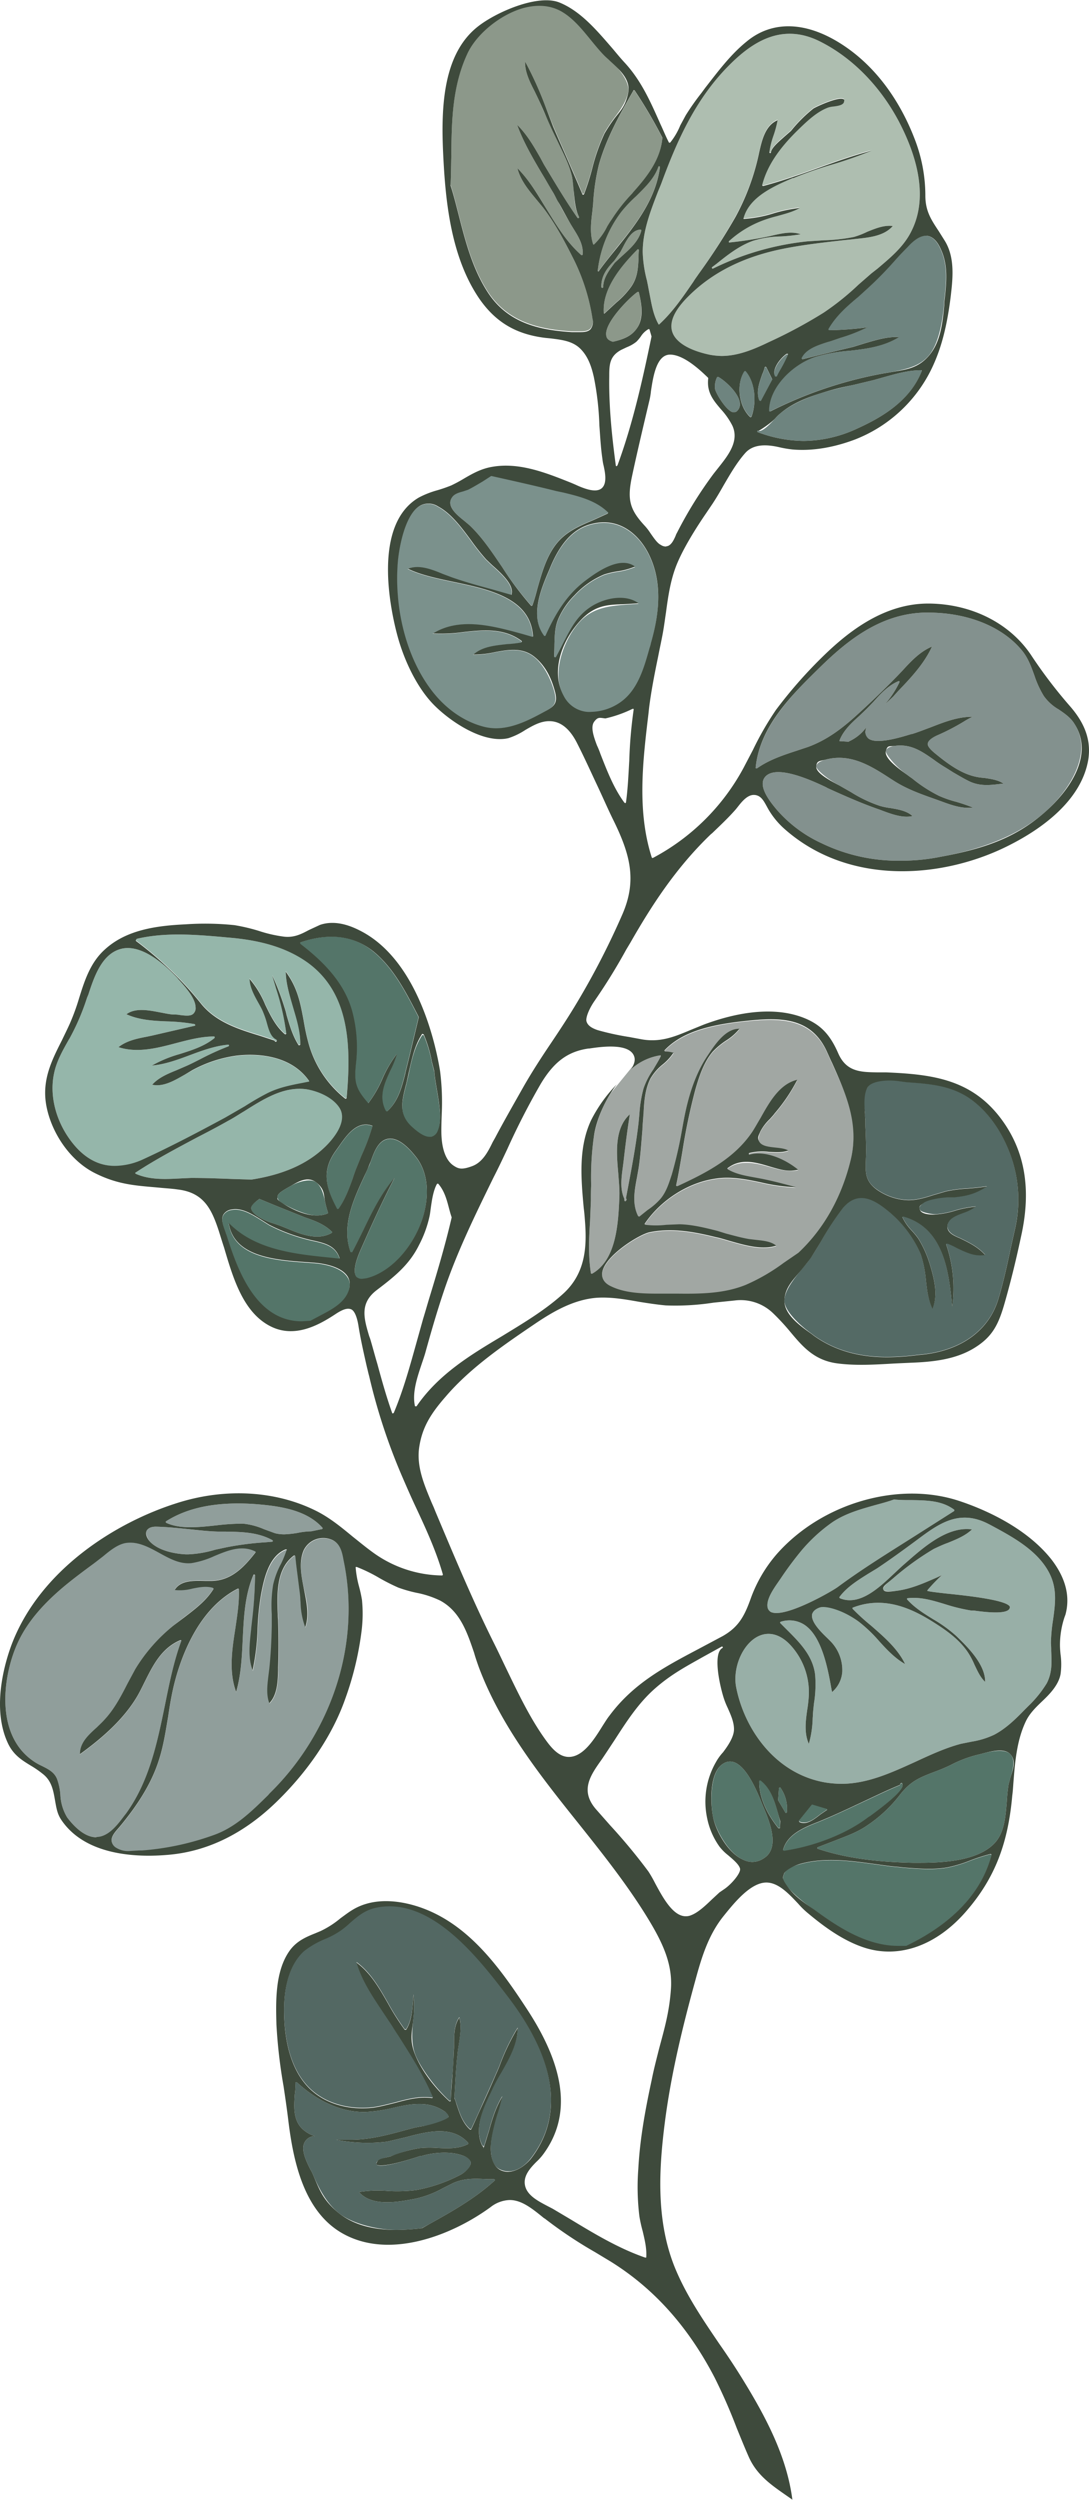 <svg xmlns="http://www.w3.org/2000/svg" width="397.2" height="911.8" viewBox="-0.03 0.16 397.22 911.64" style=""><g><title>fol90_331810690</title><g data-name="Layer 2"><path d="M261.9 137.5h-.2l-.2.2a7.4 7.4 0 0 0-.7 4.3c.4 1.7 3.9 7.6 6.4 8.4h.6a1.3 1.3 0 0 0 1-.4 3.4 3.4 0 0 0 1-3.2c-.6-3.8-5.9-8.3-7.9-9.3z" fill="#6e847f"></path><path d="M326.2 95.2a131.9 131.9 0 0 1-9.8 10l-3.4 3.1c-4.1 3.4-8.2 7-10.9 11.7a.2.2 0 0 0 0 .3.2.2 0 0 0 .2.2 118.9 118.9 0 0 0 12-.8l2-.3a59.9 59.9 0 0 1-9.9 3.9l-3.5 1.2-1.7.5c-3.3 1.1-7.3 2.4-8.9 5.6a.2.2 0 0 0 0 .3l.3.2 6.7-1.7 11.7-2.8 4.2-1.3c4.1-1.2 8.3-2.5 12.6-2.3-5.6 3.5-11.9 4.3-18 5a58.7 58.7 0 0 0-12.4 2.2c-8.1 2.6-16.9 10.9-17 19.6 0 .2.1.3.2.3h.3a151 151 0 0 1 41-13.8l2.4-.4c5.3-1 10.8-1.9 14.4-6.1s5-12.1 5.6-18.4v-.7a13.7 13.7 0 0 1 .2-1.9c.6-5.9 1.2-11.9-1.3-17.5-1.3-3.1-2.9-4.8-4.9-5.2s-4.5.9-7.5 4.1c-1.5 1.6-3.1 3.3-4.6 5z" fill="#6e847f"></path><path d="M223.5 124.7h.1c4.4-1 7.3-2.6 8.9-5.2s2-6.8.5-12.8a.2.2 0 0 0-.2-.2h-.2c-2.2 1.3-12.3 11.1-11.5 15.9.1 1.2 1 1.9 2.4 2.3z" fill="#8c988a"></path><path d="M277.2 146.4h.3l4.1-7.7v-.3l-2.1-4.3-.3-.2-.3.2a13.4 13.4 0 0 1-.9 2.6c-1.1 3.2-2.3 6.4-1.1 9.6z" fill="#6e847f"></path><path d="M335.9 135.1c-4.6 0-9.1 1.3-13.4 2.5l-3.9 1.1-7.1 1.7c-3.7.8-7.5 1.7-11.2 2.8s-11.2 3.7-16 7.9a10.4 10.4 0 0 0-1.5 1.5c-1.7 1.9-4.7 5.1-6.2 4.6s-.3 0-.4.1 0 .4.2.4a49.3 49.3 0 0 0 16.7 3.2 47.4 47.4 0 0 0 19.7-4.6c7.9-3.6 19-9.6 23.4-20.8a.4.4 0 0 0-.1-.3z" fill="#6e847f"></path><path d="M271.6 135.3l-.2.2c-3 4.9-1.9 12.8 2.2 16.6h.3l.2-.2c1.8-4.9 1.5-12.4-2.2-16.6z" fill="#6e847f"></path><path d="M153.9 445.1c3-9 2.2-17.5-2.3-23.1-1.6-2-6.3-7.8-10.8-6.3-3 1-4.4 4.7-5.5 7.8-.3.8-.6 1.6-.9 2.2s-1.1 2.5-1.7 3.8c-3.9 8.4-8.2 17.9-4.9 27.2 0 .1.1.2.3.2h.3c1.4-2.6 2.7-5.3 4-7.9 3.2-6.7 6.6-13.6 11.5-19.3-4.7 9-8.8 18.2-12.3 26.1-1.5 3.4-3.2 8.1-1.6 10.1a2.9 2.9 0 0 0 2.1.8l1.5-.2c8.4-2.1 16.6-10.7 20.3-21.4z" fill="#547569"></path><path d="M114.3 460.8l-2.7-.2c-11.2-.8-26.4-1.9-28.2-14.3 9.6 9.9 24.3 11.4 37.3 12.7l2.8.3h.3c0-.1.1-.2 0-.3-1.5-4.3-5.1-5.2-8.8-6.1a66.3 66.3 0 0 1-16.8-5.9l-2.7-1.7c-3.4-2.1-7.2-4.6-11-3.9a4.1 4.1 0 0 0-3 1.8c-1 1.6-.2 3.9.6 6.1.2.5.3 1 .5 1.4 3.6 11.2 10.1 31.5 27.5 31.5l3-.2h.1l3-1.6c4.2-2.2 9-4.6 10.7-8.8.9-2.1.9-4-.1-5.5-2.4-4.1-9.5-5.1-12.5-5.3z" fill="#547569"></path><path d="M241.7 388.5a18.8 18.8 0 0 0-4.5 5.2c-2 4-2.3 8.5-2.5 12.9-.1.8-.1 1.7-.2 2.5s-.2 2.2-.2 3.2c-.4 4.7-.7 9.5-1.4 14.1l-.6 3.4c-.9 4.7-1.8 9.6.4 14l.3.2h.2l3-2.4a23.7 23.7 0 0 0 4.8-4.2c2.1-2.6 3-5.7 4-8.7a155.7 155.7 0 0 0 3.7-16.1c.4-2.2.8-4.5 1.3-6.8 1.8-8.3 4.4-15.1 8.2-20.7 2.4-3.6 6.3-9.6 11.3-9.6h.2a20 20 0 0 1-4.9 4.3 27.3 27.3 0 0 0-4.9 4.1c-3.2 3.8-4.9 8.9-6.3 13.8a217.5 217.5 0 0 0-4.7 22.4c-.7 4.1-1.4 8.3-2.3 12.5 0 .1.1.2.1.3h.4c10.6-4.9 20.7-10.1 27.2-19.7 1-1.5 1.9-3.2 3-5 3.3-5.9 7-12.6 13.5-14.1a63.3 63.3 0 0 1-8.3 12.3c-.5.7-1.1 1.3-1.7 2a17 17 0 0 0-3.5 4.6c-.7 1.6-.8 2.9-.3 3.8s3.2 1.7 5.6 2 3.8.4 4.9 1.1c-2.2.8-4.6.6-7 .5a19.3 19.3 0 0 0-7.2.4c-.2.1-.3.3-.2.4s.2.3.3.2c5.7-1.6 12.9 1.6 17.7 5.5-3.5.8-7.2-.3-10.8-1.3s-10.2-2.9-14.9.7c-.1 0-.1.1-.1.2s.1.2.2.3c2.9 1.7 6.3 2.3 9.6 2.9l2.7.5c4.5.9 8.9 2.1 12.6 3.1a66 66 0 0 1-12.5-1.7c-5.6-1.2-11.5-2.4-17.3-1.4-9.8 1.5-19.6 7.8-25.4 16.3a.4.4 0 0 0-.1.3l.3.2a32.2 32.2 0 0 0 7.6 0l4.8-.2c4.7.1 9.4 1.3 13.8 2.4l3.2 1c2.7.7 5.5 1.5 8.4 2l2.6.3c2.6.3 5.3.5 7.3 2.1-5.2 1.7-11.6-.2-17.2-1.8-1.7-.5-3.3-1-4.8-1.3-7.7-1.9-15.9-3.5-24.2-1.8-3.8.8-16.6 8.7-17.3 14.9-.2 2.1.9 3.8 3.4 4.9 4.8 2.3 10.8 2.6 16.4 2.6h7.6c8.6.1 17.1 0 25-3.2a70 70 0 0 0 13.8-8l5.4-3.7c9.7-9.1 15.8-19.9 19.1-34s-1.7-23.8-6.8-35.2c-.6-1.2-1.1-2.4-1.7-3.7-5.6-12.9-17.2-12.9-28.6-11.8s-23.7 3.3-30.8 10.8a.2.2 0 0 0 0 .3c0 .2.2.2.3.2a8.8 8.8 0 0 1 2.7.4h.3a18.6 18.6 0 0 1-4 4.3z" fill="#a1a7a3"></path><path d="M241 385h-.3a20.6 20.6 0 0 0-10.6 5.1 7.5 7.5 0 0 0 .7-1.2l-7.9 9.7a42.8 42.8 0 0 0-6.3 15.9 107.5 107.5 0 0 0-1 17.9c-.1 1.9-.1 3.8-.1 5.6l-.3 7.4c-.4 6.2-.7 12.7.3 19a.2.2 0 0 0 .2.2.2.2 0 0 0 .3 0c9-5.1 9.5-18.9 9.9-28v-.2c.1-2.5-.2-5.3-.4-8.3-.7-7.7-1.4-16.5 4.2-21.6-1 6.3-1.7 12-2.3 17.3l-.3 2.3c-.5 3.7-1 7.8.6 11.2 0 .4 0 .8.3.9s.4-.3.5-.5v-.3l-.2-.3 1.2-6.4c1.3-6.9 2.6-14.1 3.4-21.2l.3-3.2a46.5 46.5 0 0 1 1.5-9.2 27.2 27.2 0 0 1 3.6-7c.9-1.6 1.9-3.1 2.7-4.8z" fill="#a1a7a3"></path><path d="M337.7 466.8a42.4 42.4 0 0 0-1.9-9.4 41.7 41.7 0 0 0-12.6-16.3c-4.8-3.8-10.4-6.8-15.7-.6a111 111 0 0 0-7.7 11.6c-1.2 2.1-2.5 4.3-3.9 6.4s-1.9 2.5-3.1 4c-3.1 3.9-6.7 8.2-6.7 12s5.9 9.2 9.9 12l.9.7c7.3 5.2 16 7.8 26.7 7.8a90.7 90.7 0 0 0 11.2-.8c15-1.1 25.7-8.5 29.3-20.3 1.8-6 3.2-12.3 4.5-18.5l1.5-6.7a47.9 47.9 0 0 0-1.6-27.6c-2.1-5.7-6.1-13.7-13.5-19.5s-16-6.3-24.3-6.9l-3-.4c-4-.6-9.1-1.4-11.3 2.3s-1.2 6.4-.9 9.7a15.5 15.5 0 0 0 .1 2.2c0 1.3 0 2.5.1 3.8.1 3.4.3 6.9.1 10.4v.2c-.2 4.6-.3 7.9 3.9 10.9a21 21 0 0 0 10.9 3.9c3.3.2 6.6-.8 9.7-1.8l4.8-1.4a50.4 50.4 0 0 1 7.8-1c2.3-.2 4.7-.4 7.1-.8-4 2.6-7 3.5-12.1 4h-2.3c-3 .1-6.6.2-8.7 2s-1.6 1.9-1.3 2.7 4.5 1.7 6 1.5a31.3 31.3 0 0 0 6.9-1.4 37.2 37.2 0 0 1 7.4-1.4 17.2 17.2 0 0 1-4.3 2.2c-2.7 1-5.6 2.1-6 4.5s2 3.7 3.8 4.5l.5.2c3.3 1.6 6.7 3.2 9.4 6.2-3.7.7-6.9-.9-10.3-2.5a26 26 0 0 0-3.4-1.6h-.4a.4.4 0 0 0-.1.3 49.7 49.7 0 0 1 2.2 22.7c-1.2-13.1-3.2-28.8-17.8-32.9-.1-.1-.2 0-.3.1s-.1.2 0 .3a18.2 18.2 0 0 0 3.4 4.8 31.1 31.1 0 0 1 2.3 2.8 39 39 0 0 1 4.1 9c1.8 5.8 3.2 11.7 1.1 16.5-1.6-3.1-2-6.8-2.4-10.4z" fill="#546a65"></path><path d="M169.4 190.1l1.9 1.6c4.7 4.5 8.3 10 11.9 15.3a115.2 115.2 0 0 0 10.5 13.9h.3l.2-.2c.7-2 1.3-4.1 1.8-6.1 1.6-5.6 3.2-11.4 6.7-16s8.4-6.7 13.6-8.9l5.3-2.4.2-.3c0-.1 0-.2-.1-.2-4.4-4.3-10.5-5.8-16.3-7.2l-2.4-.5c-8-2-16.1-3.8-23.7-5.5h-.2l-3.1 2c-1.7 1-3.5 2.1-5.3 3l-1.8.6c-1.5.4-3.2.9-4 2.1-2.3 3.3 1.6 6.5 4.5 8.8z" fill="#7b918c"></path><path d="M236.9 236.6a12.1 12.1 0 0 0 .5-1.8c2.3-8.1 4.8-20.2-.3-31.4-3.3-7.4-10.5-14.5-20.7-12.2-6.7 1.4-11.7 6.5-15.6 15.7l-.4 1c-3.1 7.2-7.3 17.1-2 24.2 0 .1.1.2.2.1h.3c3.3-7.3 7.4-14.8 14.8-20.3 5.3-4 12.8-8.7 17.9-5a26.4 26.4 0 0 1-6.1 1.7 30.2 30.2 0 0 0-5.2 1.2 31.1 31.1 0 0 0-10.8 7.6 27.6 27.6 0 0 0-5.8 8.4c-1.4 3.2-1.4 6.3-1.5 9.6 0 1.4 0 2.8-.1 4.3s.1.3.2.3h.4c.9-1.6 1.8-3.4 2.6-5 2.6-5 5.2-10.2 10-13.3s12.8-4.9 17.6-1.4l-3.2.2c-6.8.5-13.3.9-18.4 6.5s-10.6 18.1-5.7 27.1a10.6 10.6 0 0 0 7.2 5.6 9.2 9.2 0 0 0 2.9.4 19.3 19.3 0 0 0 10.7-3.6c6.3-4.7 8.5-12.8 10.5-19.9z" fill="#7b918c"></path><path d="M194.9 239.8c-4.4-3.6-9.5-2.7-14.4-1.8a37 37 0 0 1-8 .9c3.3-2.9 7.8-3.3 12.3-3.8a43.5 43.5 0 0 0 5.2-.6c.1 0 .2-.1.2-.3s0-.2-.1-.3c-6.5-4.8-14.1-4-21.3-3.2a58.3 58.3 0 0 1-11 .5c9.9-6.1 22.1-2.7 33 .3l3.1.9h.3a.4.4 0 0 0 .1-.3c-1-13.9-16.1-17-29.4-19.8-6.2-1.3-12-2.6-16.2-4.7 4-1.6 8.6.2 12.7 1.9l3.2 1.2c4.8 1.7 9.9 3.1 14.7 4.4l7 2h.2v-.2c.9-3.4-3.7-7.6-7.1-10.6l-2.2-2.1a80.8 80.8 0 0 1-5.4-6.8c-3.6-4.9-7.4-10-12.1-12.5a6.4 6.4 0 0 0-6.4-.4c-5.4 2.9-7.7 14.2-8.3 20.4-1.4 16.8 2.9 34.1 11.5 46 5 7 11.7 12 19 14.1a18.8 18.8 0 0 0 5.2.8c6.8 0 13.2-3.6 18.2-6.3 3.2-1.7 4.3-3.1 3.3-7s-3.5-9.6-7.3-12.7z" fill="#7b918c"></path><path d="M91.7 430.3c12.2-1.9 21.2-6.1 27.6-12.7 3.9-4 7.2-8.4 4.7-13.1s-8-6.6-12.7-7.2c-8.1-.9-15.3 3.7-22.3 8.1-2 1.2-3.8 2.4-5.7 3.4-3.7 2.1-7.5 4.1-11.2 6-7.5 4-15.3 8.1-22.6 12.9-.1 0-.2.1-.2.3l.2.2c5 2.2 10.5 2 15.9 1.7l4.3-.2c5.1 0 10.3.2 15.4.4z" fill="#95b6aa"></path><path d="M283 137.6h.3a26 26 0 0 1 1.5-2.8 50.1 50.1 0 0 0 2.6-5.2c0-.1 0-.3-.1-.3h-.4c-2.1 1.4-5.6 5.6-4.2 8.4z" fill="#6e847f"></path><path d="M380.7 253.9a35.3 35.3 0 0 1-3.4-7.4c-1.2-3.3-2.4-6.8-5-9.7-7.2-8.4-19.7-13.3-33.7-13.3H337c-16.1.5-28.2 10.4-38 20S277.1 265 275.6 280c0 .1 0 .3.1.3h.4c4.4-3.1 9.5-4.8 14.4-6.4l4.2-1.4c7.1-2.6 12.5-6.9 17-10.9 6.1-5.5 11-10.3 15.5-14.9l2-2.1c3.1-3.4 6.4-6.9 10.7-8.7-2.8 6.2-7.7 11.4-12.4 16.3l-1.7 1.9-1.8 1.7-1.3 1.2a35.3 35.3 0 0 0 5.4-8.2.4.4 0 0 0-.1-.3h-.3c-3.8 1.6-6.5 4.6-9.1 7.5l-2.4 2.5-2.8 2.7c-2.9 2.6-5.8 5.3-7.2 8.9-.1.1 0 .2 0 .3h.3l3 .2a.1.1 0 0 0 .1-.1 16.1 16.1 0 0 0 6.4-5.2 5.8 5.8 0 0 0-.4 1.8 2.8 2.8 0 0 0 1 2.2c2.8 2.6 12.5-.5 15.8-1.5h.2c2.3-.7 4.5-1.6 6.7-2.4 4.9-1.9 9.9-3.9 15.3-3.9h.1a30.7 30.7 0 0 0-3.1 1.7 79.3 79.3 0 0 1-9.6 5c-2.1.9-3.5 1.7-3.6 2.9s.6 2.1 2.7 3.8c3.9 3.2 8.6 6.8 13.7 8.2a20.5 20.5 0 0 0 4.2.7c2.5.4 5 .7 7 2.1h-.5c-4 .5-7.5 1-11.4-.6-2.2-1-4.3-2.3-6.4-3.5l-2.7-1.7a50.2 50.2 0 0 1-4.5-3c-4.3-3-8.3-5.8-14.1-5-2 .3-3.1.9-3.3 1.9s3.4 5.6 7.8 8.7l.8.6 1 .7a52.1 52.1 0 0 0 9.7 6.3 39.4 39.4 0 0 0 6.3 2.2 62.6 62.6 0 0 1 6.1 2.1c-3.9.5-7.8-.9-11.6-2.3l-2.5-.9c-4.8-1.7-9.9-3.5-14.6-6.5l-1.1-.7c-7.2-4.7-14.7-9.5-23.8-7.1-2.2.6-3.4 1.4-3.5 2.5s4.1 4.7 8.5 7l1.4.8 2.8 1.6a48.3 48.3 0 0 0 10.5 5 24.5 24.5 0 0 0 3.9.8c2.9.5 5.9 1 8 2.9-3.6.9-8.2-.9-11.9-2.3l-1.7-.6c-5.3-1.9-10.8-4.3-17.4-7.3l-.5-.3c-4.7-2.2-19-9-22.6-3.3-2.1 3.5 2.6 9.1 4.6 11.5a48.4 48.4 0 0 0 16.3 12.2 64.2 64.2 0 0 0 28.7 6.4 72.9 72.9 0 0 0 14.6-1.4c16.3-3 28.5-8.1 37.5-15.7s18.6-21.8 11.5-32.8c-1.4-2.3-3.6-3.8-5.8-5.3a17 17 0 0 1-5.4-4.9z" fill="#83918e"></path><path d="M224.8 110.3a30.8 30.8 0 0 0 5.5-5.9c2.3-3.4 2.4-6.8 2.6-10.4a26.2 26.2 0 0 1 .1-2.8c0-.2-.1-.3-.2-.3a.2.2 0 0 0-.3 0c-6.1 6.2-12.9 14.4-12.3 23.2a.2.2 0 0 0 .2.2h.1l.2-.2z" fill="#8c988a"></path><path d="M209.5 95.2c-3.8-7.6-7.2-13.9-11.5-19.5l-2.4-2.9c-2.9-3.5-5.8-7-6.9-11.4 4.3 4.4 7.5 9.7 10.6 14.9s7.3 12 12.7 16.8c.1 0 .2.1.3 0s.2-.1.2-.3c.3-3.5-1.6-6.5-3.4-9.4l-.8-1.3c-1.6-2.7-3.2-5.5-4.6-8.2s-1.5-2.7-2.2-4-2.6-4.5-3.9-6.6c-3.3-5.6-6.7-11.4-9-17.7 3.5 3.4 6 7.7 8.4 11.9l1.4 2.6c3.8 6.3 7.8 13.1 12.2 19.4.1.1.3.2.4.1a.4.4 0 0 0 .2-.4c-1.5-2.8-1.7-5.9-1.9-9s-.3-3.5-.6-5.3c-.9-4.3-2.9-8.2-4.8-12.1l-.9-1.9c-1.4-2.8-2.6-5.7-3.9-8.5s-1.9-4.4-2.9-6.5l-1.2-2.5c-1.8-3.5-3.6-7.1-3.5-10.9a129.9 129.9 0 0 1 7.5 16.6l2.7 6.8c2 4.7 4.1 9.4 6.1 14s3.1 7.1 4.6 10.7c0 .1.2.2.3.2l.3-.2a85.7 85.7 0 0 0 3.1-9.8 70.5 70.5 0 0 1 4.4-12.4 60.6 60.6 0 0 1 3.5-5.3c2.2-2.9 4.4-5.9 5.1-9.4s-3.1-8.5-6.6-11.7c-1-1-2-1.8-2.8-2.7s-2.7-3.1-4.1-4.8c-3.1-3.8-6.4-7.8-10.4-10.3s-9.1-3-14.7-1.4C182.4 5.2 174 12 170.6 19c-5.7 12-5.9 24.9-6 37.4-.1 3.6-.1 7.3-.3 11 1.1 3.4 2 7 2.9 10.5 2.5 9.8 5.1 19.9 10.7 28.5 7.5 11.6 19.6 13.8 30.6 14.5h3.3c1.5 0 2.8-.2 3.6-1.1a4.4 4.4 0 0 0 .7-3.8 73.8 73.8 0 0 0-6.6-20.8z" fill="#8c988a"></path><path d="M239.8 70.4c-2.7 7-5.4 14.1-5.4 21.6a46 46 0 0 0 1.6 10.6c.1.7.3 1.4.4 2.1l.6 3.1c.7 3.6 1.3 7.2 3.1 10.4a.2.2 0 0 0 .2.2c.1 0 .2 0 .2-.1 4.9-4.5 8.7-10.1 12.4-15.5.6-1 1.3-1.9 1.9-2.8a231.6 231.6 0 0 0 13.5-21.1 85.7 85.7 0 0 0 8.3-22.1l.3-1.4c1-4.4 2.2-9.8 6.7-11.7a38.7 38.7 0 0 1-1.5 5.6 30.2 30.2 0 0 0-1.5 6.1.3.3 0 0 0 .3.3.3.3 0 0 0 .3-.3c.2-1.7 2.9-3.9 5-5.8l2.3-2 .9-1.1a53 53 0 0 1 7.2-7c.6-.5 9.4-4.6 11.1-3.4.1.1.4.3.1 1s-2.2 1.4-3.8 1.6a8.8 8.8 0 0 0-2 .4c-4 1.5-7.4 4.7-10.8 8-7.3 7.1-11.5 13.5-13.2 20.2a.4.4 0 0 0 .1.3c0 .1.2.1.3.1 6.8-1.8 13.5-4.2 19.9-6.5s12.9-4.6 19.6-6.4a149.7 149.7 0 0 1-14.2 5 142.3 142.3 0 0 0-14.3 5h-.3c-6.7 2.9-15.8 6.8-17.9 14.6-.1.1 0 .2 0 .3h.3a45.7 45.7 0 0 0 10.9-2.1 56.8 56.8 0 0 1 9.3-1.9c-2.6 1.5-5.6 2.2-8.4 3a45.8 45.8 0 0 0-4.9 1.5 37.8 37.8 0 0 0-12.5 7.8c-.1.1-.2.2-.1.3s.2.2.3.2a135.9 135.9 0 0 0 14.6-2.3l1.7-.4c3.2-.7 6.5-1.4 9.6-.3a60.3 60.3 0 0 1-7.3.8 35.5 35.5 0 0 0-10.1 1.6c-5 1.8-9.2 5.1-13.3 8.4l-1.6 1.2a.3.3 0 0 0 0 .4c0 .1.2.2.4.1a101.8 101.8 0 0 1 34.3-9.9l6.2-.4a64.9 64.9 0 0 0 10.8-1.2 29.2 29.2 0 0 0 4.9-1.9c3-1.2 6.1-2.5 9.3-2.1-3.2 3.7-8.7 4.2-13.5 4.7l-1.7.2-3 .3c-7 .8-14.2 1.6-21.3 3-14.8 2.9-26.3 8.7-35.1 17.5-2.7 2.7-8.2 8.2-5.5 13.7s11.1 7.1 13.6 7.6a28.5 28.5 0 0 0 4 .4c6.2 0 12-2.5 17.4-5.1a175.8 175.8 0 0 0 19.9-10.7 96.2 96.2 0 0 0 12.7-10.2l4.7-4.1 2.3-1.8c4.7-4 9.6-8 12.4-13.8 6.6-13.3 1-29.1-4.8-40.1-6.9-12.9-17.1-23.2-28.8-29-14.5-7.2-25.6 1.2-33.6 9.4-11.9 12.2-18.5 27.3-23.9 41.9-.5 1.4-1.1 2.7-1.6 4z" fill="#aebeb0"></path><path d="M223.1 80.2a62.7 62.7 0 0 1 7.5-9.5l.3-.4c5.1-5.7 10-11.9 10.7-19.9a174.3 174.3 0 0 0-10.1-17.2l-.3-.2a.2.2 0 0 0-.2.2c-4.9 8.6-9.9 17.4-12.6 27.1a78.2 78.2 0 0 0-2.1 14.4l-.3 2.9c-.5 3.9-.9 7.9.3 11.6 0 .1.1.1.2.2h.3a23 23 0 0 0 4.7-6.5c.5-1 1-1.9 1.6-2.7z" fill="#8c988a"></path><path d="M240.7 60.9c0-.1-.1-.3-.2-.3s-.3 0-.4.2c-1.5 4.3-4.9 7.5-8.1 10.7a48.5 48.5 0 0 0-5.4 5.7 43.6 43.6 0 0 0-8.6 21.4c0 .2 0 .3.2.3h.1a.2.2 0 0 0 .2-.2c2-2.8 4.3-5.6 6.4-8.3 7.1-8.7 14.3-17.9 15.8-29.5z" fill="#8c988a"></path><path d="M226.9 93.4c3-2.7 6-5.4 7-9.2a.4.4 0 0 0-.1-.3c0-.1-.1-.1-.2-.1-3.1.1-5 3.7-6.4 6.4l-.9 1.7c-.7 1.1-1.5 2.2-2.4 3.4s-.1.2-.2.2c-2.5 2.6-4.5 5.4-4.4 9.3.1.1.2.3.4.3a.5.5 0 0 0 .3-.3c0-3.3 2.1-6.1 4.2-8.9z" fill="#8c988a"></path><path d="M82.1 407.8l7.1-4.1c2.5-1.6 5.2-3.2 7.9-4.6 4.2-2.2 8.7-3.1 13.4-4l2-.4h.2v-.3c-7.2-10.3-21-9.9-26.6-9.2a47 47 0 0 0-16 5.3l-2.7 1.5c-3.7 2.1-7.8 4.6-11.9 3.7 2.3-2.6 5.7-4 8.9-5.3l3-1.3c1.9-.8 3.8-1.8 5.6-2.7a95.7 95.7 0 0 1 10.3-4.7c.2 0 .3-.2.2-.4s-.1-.2-.3-.2c-4.9.4-9.6 2.2-14.2 3.9s-8.9 3.3-13.6 3.7a45.6 45.6 0 0 1 10.2-4.2c4.4-1.4 8.9-2.8 12.6-5.8.1-.1.2-.2.1-.4s-.2-.2-.3-.2c-4.7 0-9.5 1.3-14.1 2.5-6.8 1.8-13.9 3.6-20.7 1.4 2.9-2.3 6.6-3.1 10.3-3.8l1.9-.4 15.6-3.6c.1 0 .2-.1.2-.3l-.2-.3a67.8 67.8 0 0 0-10.1-1c-5-.2-10.2-.5-14.8-2.6 3.2-2.4 8-1.5 12.1-.7 1.7.3 3.4.7 4.9.8h.1a11.4 11.4 0 0 1 2.5.2c1.8.2 3.8.5 4.8-.5a2.8 2.8 0 0 0 .8-2.5c-.1-3.3-4.1-7.7-6.3-10.1l-.3-.4c-2.9-3.1-12.7-13.2-21.1-10.5-6.7 2.1-9.4 10.4-11.4 16.5l-.5 1.2a84.3 84.3 0 0 1-6.4 14.9l-.2.3c-2.2 3.9-4.5 7.9-5.4 12.3-1.9 8.7 1 18.8 7.5 26.4 4.3 5 9.3 7.5 14.9 7.5a25.1 25.1 0 0 0 10.1-2.4c10-4.6 19.9-9.8 29.9-15.2z" fill="#95b6aa"></path><path d="M180.2 794.9h-2.3c-4.3-.2-8.3-.5-12.6 1.4l-3.8 1.9a37 37 0 0 1-9.9 3.8c-6.3 1.2-15.8 3.1-20.7-2.4a41.9 41.9 0 0 1 10.6-.4 57.1 57.1 0 0 0 10.1-.3 56.8 56.8 0 0 0 16.5-5.7c2.4-1.4 3.7-2.9 3.6-4.3s-1.2-2.1-3.2-2.7c-4.5-1.6-10.6-1-14.6.2h-.5c-13.2 4.4-15.6 3.7-16 3.2s0-.9.3-1.3 2.1-1.1 3.4-1.4l1.3-.3 1.8-.6a42.2 42.2 0 0 1 8.6-2.4 36.2 36.2 0 0 1 6.6-.1c3.8.2 7.8.4 11.3-1.4 0-.1.1-.1.1-.2a.4.4 0 0 0-.1-.3c-5.8-6.4-14.8-4.1-22.7-2l-6.8 1.6a57 57 0 0 1-18.6-.7h5c7.1.1 14-1.8 20.6-3.6l3-.8 2.1-.4c4.9-.7 9.8-1.5 10.2-3.4s-.2-1.3-1.2-2c-6.1-4.3-12.9-2.8-19.6-1.3a51.9 51.9 0 0 1-9.5 1.4h-.4c-10.4 0-19.1-5.8-24.5-10.8a.3.3 0 0 0-.4 0c-.1 0-.2.1-.2.3a18.5 18.5 0 0 1-.2 4c-.3 4.4-.7 9.4 2.8 12.7a11.8 11.8 0 0 0 4.5 2.6 4.2 4.2 0 0 0-3.8 2.4c-1.3 2.7.7 6.8 2.2 9.8a12.4 12.4 0 0 1 1 2c2.2 5 4.8 10.2 9.4 13.9s13.7 6.1 21.1 6.1a85 85 0 0 0 9-.6h.1l2.7-1.5c8.3-4.6 16.8-9.4 23.9-15.9.1 0 .1-.2.1-.3z" fill="#536863"></path><path d="M193.5 787.4c12.2-15.6 9.4-36-8-58.9-10.6-13.9-28.2-37.1-48.4-32.8-4.1.9-6.6 3.1-9.3 5.4a33.7 33.7 0 0 1-3.5 2.9 31.3 31.3 0 0 1-6 3.2 32.4 32.4 0 0 0-7.4 4.3c-5.4 4.9-7.9 13.7-7.2 25.5.5 9.1 3.1 21.2 12.6 27.4 5.4 3.6 12.7 5.1 20 4.2 2.6-.4 5.2-1.1 7.7-1.7 4.4-1.2 8.9-2.4 13.4-1.8.2.1.3 0 .3-.1a.4.4 0 0 0 .1-.3c-3.3-7.9-8-15.2-12.5-22.3-.8-1.2-1.6-2.4-2.3-3.6l-3.4-5.1c-3.8-5.7-7.7-11.5-9.6-18 5.2 3.8 8.4 9.5 11.5 14.9a86.6 86.6 0 0 0 6.1 9.6h.5c2-3.1 2.2-6.8 2.5-10.3.1-.8.1-1.6.2-2.4a39.6 39.6 0 0 1-.1 9.1c-.4 4.2-.8 8.6.7 12.7s6.7 11.7 12.5 17c.1 0 .2.1.3 0s.2-.1.2-.3c.1-3 .3-6.1.6-9.1s.4-5.9.5-8.9a18.5 18.5 0 0 0 .1-2.3c0-3.5 0-7.1 1.9-9.9.9 3.1.3 6.6-.2 9.9-.2 1.3-.4 2.5-.5 3.8-.4 3.4-.6 7-.8 10.4l-.3 5.2.8 2.3c1.1 3.3 2.2 6.8 4.9 9.2h.3a.2.2 0 0 0 .2-.2c1.3-2.7 2.5-5.4 3.7-8.1s3.6-7.9 5.3-11.9c.6-1.3 1.2-2.7 1.7-4.1a78.4 78.4 0 0 1 6.2-12.7c0 5.7-3 11-5.9 16.1-1.2 2-2.3 4-3.2 5.9l-.5 1.1c-2.8 5.8-6.6 13.8-3.2 20 .1.1.2.2.3.1s.2 0 .3-.2 1.1-3.6 1.7-5.4c1.2-4.3 2.5-8.7 4.9-12.6-.5 2.2-1.1 4.4-1.8 6.5-1.3 4.2-2.6 8.6-2.4 13.2s1.7 6.6 4.3 7.4a5.8 5.8 0 0 0 1.9.3c2.8.2 5.9-1.6 8.3-4.6z" fill="#536863"></path><path d="M125.7 570.8l-.3-1.5c-.5-2.8-1.1-5.9-4-7.4a8 8 0 0 0-6.1-.3 7.9 7.9 0 0 0-4.5 4.1c-1.9 4.6-.9 9.6.2 14.4s1.9 9.2.4 13.6a28.3 28.3 0 0 1-1.7-9.2c-.1-.9-.1-1.8-.2-2.7l-.9-7.1c-.3-2.3-.6-4.6-.8-6.9l-.2-.3h-.3c-6.6 4.9-6.2 14.2-5.9 21.6a12.1 12.1 0 0 0 .1 1.9c.2 6.3.2 12 0 17.4v1c-.1 4.2-.3 9-3.2 12-1.2-3.2-.7-6.8-.3-10.2l.3-2.4c.5-4.8.8-9.9.9-15.6V589a47.7 47.7 0 0 1 .5-10.7 29.8 29.8 0 0 1 2.9-7.7 41.9 41.9 0 0 0 2-4.9c.1-.1.1-.3 0-.3h-.4c-6.2 2.5-7.9 11.1-8.9 16.3a95.4 95.4 0 0 0-1.3 13 82 82 0 0 1-1.8 14.8c-1.7-4.5-1.1-9.5-.6-14.3.1-.6.1-1.2.2-1.9l.2-1.8a152.5 152.5 0 0 0 1-16.7c0-.2-.1-.3-.2-.3s-.3 0-.4.1c-3.2 7.6-3.5 15.7-3.9 23.6-.3 6.4-.6 12.9-2.4 19.1-2.7-7.4-1.5-15.3-.3-23 .7-4.8 1.5-9.7 1.3-14.4 0-.1-.1-.2-.1-.3h-.3c-15.6 7.9-21.6 27.9-23.5 36.1-.8 3.5-1.4 7.1-1.9 10.6-.9 5.2-1.7 10.7-3.4 15.9-3 9.5-8.8 17.5-13.5 23.3l-1 1.2c-1.4 1.6-3 3.3-2.7 5.1a3.4 3.4 0 0 0 1.8 2.4 8 8 0 0 0 4.7 1.1l3.5-.2h1.1a99 99 0 0 0 25.8-5.5c8.2-2.8 14.3-8.9 20.2-14.7l.5-.6a96.2 96.2 0 0 0 16.3-21.1c11.1-19.4 15-41.5 11.1-62.3z" fill="#909e9b"></path><path d="M286.4 661.1c0 .1.1.2.3.2q.3-.1.3-.3a13.3 13.3 0 0 0-2.3-8.8c-.1-.2-.2-.2-.3-.2s-.3.2-.3.3l-.3 4.2v.2z" fill="#547569"></path><path d="M283.8 661.5c-1.3-4.5-2.6-9.1-6.4-12.1-.1 0-.3-.1-.4 0s-.1.2-.1.3c-.1 6.9 3.8 13.1 7 17.1h.4c.1 0 .2-.1.2-.3v-2.3a27.6 27.6 0 0 1-.7-2.7z" fill="#547569"></path><path d="M45.5 662.2l.4-.5c8.5-11.7 11.4-25.8 14.2-39.4 1.6-7.9 3.2-16 6-23.6 0-.1 0-.3-.1-.3h-.3c-6.8 2.9-9.9 9.1-12.9 15.1-.9 1.8-1.8 3.7-2.8 5.4-5.4 9.2-14.4 16.4-20.9 21.1 0-4.2 3.1-7 6.2-9.8.9-.9 1.8-1.7 2.6-2.6 3.7-3.9 6.2-8.7 8.6-13.4l2.8-5.2a60.8 60.8 0 0 1 13.9-16l4.1-3.2c3.9-3 7.9-6 10.5-10.2a.2.2 0 0 0 0-.3l-.2-.2c-2.5-.7-5-.2-7.5.3a17.4 17.4 0 0 1-6.4.5c2.1-3.6 7-3.4 11-3.3h2.6c7.2-.2 11.8-5.2 15.8-10.3a.4.4 0 0 0 .1-.3c-.1-.1-.1-.2-.2-.2-4.9-2.4-10-.3-14.8 1.7a32.3 32.3 0 0 1-8.4 2.6c-4.2.4-8-1.7-11.7-3.7s-8.1-4.4-12.5-3.6c-2.9.6-5.6 2.8-8 4.8l-2.2 1.7-1.4 1.2c-3.4 2.5-6.9 5.1-10.3 7.9-8.3 6.9-13.7 13.4-17 20.3-5.5 11.5-8.9 33.4 5 43.4a19 19 0 0 0 3.4 2c2.4 1.2 4.7 2.3 5.7 4.9a21.4 21.4 0 0 1 1.2 5.9 17.3 17.3 0 0 0 2.5 8.1c1.3 1.7 5.6 7.2 10.6 7.2h.1c4.5-.1 7.8-4.7 10.3-8z" fill="#909e9b"></path><path d="M286 675.2c11-1.6 22.8-6.2 30.6-12.2l.8-.5c4.9-3.6 11.4-8.6 11.8-11a3 3 0 0 0-.2-1h-.3l-.3.2-.2.5c-4.6 1.9-9.1 4.1-13.4 6.1s-9.5 4.5-14.3 6.5l-1.9.8c-5.1 2-11.5 4.5-13 10.3 0 .1 0 .3.1.3s.1.1.2.1z" fill="#547569"></path><path d="M67.7 567h1a40.3 40.3 0 0 0 9.8-1.7l4.2-.9a110.9 110.9 0 0 1 14.1-1.8l2.4-.2a.3.3 0 0 0 .3-.3c0-.1-.1-.2-.2-.3-5.3-2.9-11.2-3-17-3.1h-2.8c-3.6-.1-7.3-.5-10.8-.9s-7.8-.8-11.8-.9h-.1c-2.3 0-3.1 1-3.4 1.6s.1 2.7 1.5 4.1c3.8 3.7 10.7 4.3 12.8 4.4z" fill="#909e9b"></path><path d="M79.1 556.4a82.1 82.1 0 0 1 9.5-.6 25.7 25.7 0 0 1 7.6 2l4.1 1.5a13.7 13.7 0 0 0 3.4.4 37.5 37.5 0 0 0 4.7-.5 27.4 27.4 0 0 1 5.1-.6l3.9-.8a.2.2 0 0 0 .2-.2c.1-.1 0-.3 0-.3-5.9-6.6-15.7-8-25.4-8.7-13.4-.8-23.7 1.3-31.6 6.3-.1.1-.2.2-.2.3l.2.3c5.2 2.4 12 1.6 18.5.9z" fill="#909e9b"></path><path d="M115.5 443.4a10.4 10.4 0 0 0 3.9-.7c.2-.1.3-.3.2-.4a32.9 32.9 0 0 1-1-3.7c-.6-2.7-1.2-5.5-3.2-7.2s-6.6-.4-9.5 1.3l-.9.5c-2.2 1.3-3.8 2.2-3.8 3.4s.8 1.8 2.6 2.8 7.6 4 11.7 4z" fill="#547569"></path><path d="M148.2 395.5l-.3 1.1c-1.4 5.6-2.6 10.4 2.5 14.9 2 1.8 4.3 3.5 6.2 3.5h.7a3.4 3.4 0 0 0 2.3-2.1c1.7-3.9.6-10-.3-15.3-.4-2.4-.8-4.7-.9-6.5l-.9-3.5a45.8 45.8 0 0 0-3-10h-.5c-2.8 4.2-3.9 9.2-4.9 14z" fill="#547569"></path><path d="M299.3 661.7l2.2-1.5c.1 0 .2-.1.1-.3a.2.2 0 0 0-.2-.2l-5-1.5h-.3l-4.6 5.7c-.1.1-.1.1-.1.2s.1.2.1.3a3.3 3.3 0 0 0 1.7.4c2 .1 4.2-1.6 6.1-3.1z" fill="#547569"></path><path d="M94.7 437.4c-.1 0-.3 0-.3.1-1.8 1.3-2.8 2.1-2.8 3.2s.7 1.8 2.3 2.9a21.1 21.1 0 0 0 5.9 2.7l2.3.8 2.5 1c3.3 1.4 7.3 3 11 3a10.7 10.7 0 0 0 5.3-1.3c.1-.1.2-.2.2-.3s0-.2-.1-.2c-2.7-2.7-6.3-4-9.8-5.2l-2-.8-8.7-3.5z" fill="#547569"></path><path d="M73.5 366.2c5.5 6.6 13.6 9.1 21.4 11.5l5.2 1.7c.1.3.3.5.6.4s.2-.4.2-.6l-.2-.2c-2.1-1-2.8-3.9-3.5-6.4a28.3 28.3 0 0 0-.9-2.7c-.6-1.5-1.4-2.9-2.1-4.3s-3.1-5.6-3.2-8.7a34.8 34.8 0 0 1 5.7 9.4c1.9 3.9 3.8 7.9 7.2 10.8h.3c.1-.1.2-.2.2-.3a91 91 0 0 0-3.8-16.6c-.4-1.5-.9-3-1.3-4.5a96.4 96.4 0 0 1 4.4 11.5 24.5 24.5 0 0 1 .8 2.9c1.1 3.7 2.2 7.6 4.4 11h.3q.3-.2.3-.3c.1-4.8-1.3-9.4-2.7-13.8s-2.5-8.3-2.6-12.7c4.3 5.8 5.3 11.3 6.5 17.7.4 2.4.9 5 1.6 7.6a39 39 0 0 0 13.6 21h.3l.2-.2c1.7-19 1.2-38.1-14-49.3-7.3-5.1-16.7-8.1-29.4-9.1l-2.1-.2c-10.3-.9-21-1.7-31.1.7l-.3.3a.4.4 0 0 0 .1.3 130.1 130.1 0 0 1 23.9 23.1z" fill="#95b6aa"></path><path d="M123.1 441.1h.3c2.4-3.3 3.8-7.2 5.2-11 .3-1 .7-2.1 1.1-3.2l2.1-5.2a76 76 0 0 0 4-10.7c.1-.1 0-.3-.2-.3-5.5-1.9-9.3 3.7-12.1 7.7l-1 1.4c-5.2 7.2-3.9 13 .4 21.3h.2z" fill="#547569"></path><path d="M128.6 370a51.2 51.2 0 0 1 1.2 17.4c-.8 7.1-.5 9.5 4.2 14.9a.2.2 0 1 0 .4 0 42.6 42.6 0 0 0 4.9-8.5 43.4 43.4 0 0 1 5.4-9.3 34.5 34.5 0 0 1-2.5 6.3c-2.1 4.6-4.3 9.4-1.6 14.5l.2.2h.3c4-3.6 5.3-8.7 6.6-13.7v-.2c1.2-4.7 2.3-9.4 3.4-14l1.5-6.3v-.3l-.5-1c-4.3-8.3-8.7-16.9-16-22.9s-16.2-6.9-26.7-3.3c-.1.1-.2.2-.2.3v.3c7.7 5.8 16.6 13.9 19.4 25.6z" fill="#547569"></path><path d="M358.9 639.5l-1.5.4a43.5 43.5 0 0 0-10.6 3.9 61.4 61.4 0 0 1-5.9 2.5c-5.8 2.2-8.8 3.5-12.6 8.3a50.2 50.2 0 0 1-12.2 11.4c-3.5 2.4-7.5 3.8-11.3 5.3l-6.5 2.5c-.1.1-.2.2-.2.3s.1.3.2.3c9.5 3.2 20.8 4.8 34.6 5.1h2.7c9.2 0 20.7-.9 26.7-6.7 4-3.8 4.4-9.8 4.9-15.5a60.8 60.8 0 0 1 .7-6.6c.2-.6.4-1.4.6-2.2.9-2.8 1.9-6.4.1-8.5s-6.5-1.3-9.7-.5z" fill="#547569"></path><path d="M281.3 588.1a5.4 5.4 0 0 0 1.9.3c6.5 0 20.7-8.2 22.5-9.6 8.8-6.5 18.2-12.3 27.2-18l15.1-9.6c0-.1.1-.2.1-.3a.3.3 0 0 0-.1-.2c-4.5-3.4-10.2-3.4-15.7-3.5a60.1 60.1 0 0 1-6.1-.2h-.2c-2.2.8-4.5 1.4-6.7 2-5.3 1.5-10.8 3-15.6 6.2a59 59 0 0 0-11.3 10.3 123 123 0 0 0-7.6 10.2l-.9 1.3c-1.8 2.6-4.3 6.2-4 9a2.5 2.5 0 0 0 1.4 2.1z" fill="#98afa7"></path><path d="M361.2 676.4a66.7 66.7 0 0 0-7.2 2.3 47.7 47.7 0 0 1-8.6 2.6c-5.3.9-10.7.4-16 0l-1.6-.2c-3-.2-6.1-.7-9.1-1.1-8.8-1.2-17.9-2.4-26.5-.1-2.7.7-5.5 1.7-6.3 3.8s0 2.9 1.5 4.8 6 5.8 9.6 8.2l2.2 1.6c8.1 5.8 17.8 11.6 28.4 11.6h2.9c11.7-5.6 26.6-15.8 31.1-33 0-.1 0-.3-.1-.3s-.2-.2-.3-.2z" fill="#547569"></path><path d="M268.4 615c2.8 15.2 14 32 32.6 35.2a39 39 0 0 0 5.8.5c9.6 0 18.4-4.1 27-8 5.4-2.5 11-5.1 16.7-6.6l4-.8a30.3 30.3 0 0 0 8.1-2.5c4.2-2.2 7.7-5.6 10.9-8.9l1.5-1.5a41.8 41.8 0 0 0 6.8-8.4c2-3.9 1.8-7.7 1.6-11.8a26.2 26.2 0 0 0-.1-2.8 61.1 61.1 0 0 1 .8-8.6c.8-5.9 1.6-11.5-1.6-17.4-4.4-8.1-13.4-12.9-21.4-17.2l-.4-.2c-10.8-5.7-18.3-.2-26.2 5.7-5.4 4-10.1 7.4-14.6 10.4l-3.3 2c-3.8 2.4-7.7 4.8-10.4 8.4a.3.3 0 0 0-.1.2l.2.3c7.2 3 14.4-3.9 19.7-8.9l3-2.8 1.6-1.4c6.4-5.6 15-13.2 23.9-12-2.4 2.3-5.6 3.6-8.8 4.9-1.7.6-3.4 1.4-5.1 2.2a101 101 0 0 0-14.8 10.7l-1.2 1c-2 1.6-2.7 2.6-2.4 3.2s2.1.8 5.5.3c5.1-.8 9.5-2.8 14.1-4.8l1.7-.8a63.8 63.8 0 0 0-5.1 5.3.4.4 0 0 0-.1.3c0 .1.1.1.2.2s3.2.5 6.7.9c7.9.8 21.2 2.3 23 4.6.1.2.2.3.1.5-.2 1.9-4.6 2.3-13 1.1h-1a64.5 64.5 0 0 1-9.2-2.2c-4.6-1.4-9.3-2.9-14.1-2.3a.2.2 0 0 0-.2.2.4.4 0 0 0 .1.3c2.7 3 6.1 5.1 9.5 7.2a50 50 0 0 1 8.4 6.1c3.7 3.6 10.6 10.2 10.5 16.7-1.8-1.7-2.8-4-3.9-6.3a27.9 27.9 0 0 0-2.4-4.5c-3.1-4.6-7.7-7.9-12.3-10.8-7.7-4.9-18-10-29.6-5.5a.2.2 0 0 0-.2.2.4.4 0 0 0 .1.3 78.3 78.3 0 0 0 6.7 6.1c4.8 4.2 9.7 8.4 12.4 14-3.7-2.1-6.7-5.3-9.5-8.4a52.3 52.3 0 0 0-7.2-6.9c-6.1-4.6-10.9-6.4-14.1-5.4s-2.8 1.4-3.1 2.5c-.6 2.8 3.3 6.6 5.7 8.9l1 1a15.1 15.1 0 0 1 4.3 11 10.7 10.7 0 0 1-3.7 7.5l-.2-.8c-1.3-7.4-3.5-19.8-10.2-23.9a10.1 10.1 0 0 0-8.4-.9l-.2.2a.4.4 0 0 0 .1.3l2.4 2.4c4.7 4.7 9.5 9.5 10.3 16.5a43.2 43.2 0 0 1-.3 9.5c-.2 1.1-.3 2.2-.4 3.4s-.1 1.8-.2 2.8a37.5 37.5 0 0 1-1.4 9.4c-1.7-3.8-1.2-8.1-.6-12.3a49.5 49.5 0 0 0 .6-5.4 25.4 25.4 0 0 0-6.7-18.3c-3.7-4-7.9-5.1-11.8-3.2-5.5 2.7-9.2 11-8.1 18.1z" fill="#98afa7"></path><path d="M264 643.2c-5.5 3-4.8 15.6-3.9 19.8s5.4 13 11 15.4a7.9 7.9 0 0 0 3.2.8 7.6 7.6 0 0 0 4.2-1.3c6.3-3.8 2-13.9-.3-19.3l-.2-.5a10.4 10.4 0 0 1-.4-1c-1.7-4.1-5.3-12.7-9.9-14.3a4.4 4.4 0 0 0-3.7.4z" fill="#547569"></path><path d="M383.6 569c-9.4-12-25.1-18.6-33.5-21.4-22.3-7.5-50.4.7-66.8 19.3a51.1 51.1 0 0 0-9.6 16.5c-2.3 6.4-4.5 10.2-10.1 13.4l-9.2 4.9c-12.1 6.4-23.4 12.4-32.1 24.1-.8 1-1.6 2.3-2.5 3.7-2.8 4.5-6.3 10.1-10.8 11.2s-7.7-2.8-10.2-6.3c-5.6-7.8-10-17.1-14.3-26-1.4-2.9-2.8-5.9-4.2-8.7-7.9-15.8-14.8-32.4-21.5-48.3l-.6-1.5-.8-1.8c-2.7-6.5-5.6-13.2-4.5-20.3s4.1-12 9.6-18.3c9.2-10.8 22-19.4 33.2-27 6.3-4.2 13.7-8.5 22.1-9.1 5.2-.3 10.3.6 15.4 1.5 3.1.5 6.4 1 9.6 1.3a91 91 0 0 0 17.4-1l7.8-.8a17 17 0 0 1 13.8 4.5 81.8 81.8 0 0 1 6.4 6.9c4.6 5.5 8.9 10.6 17.6 11.6 6.4.8 13.4.4 20.1 0l6.5-.3c8-.3 16.2-1.2 23-5.4s8.9-8.8 11.2-17c1.9-6.7 3.8-14.2 5.8-23.6 3.9-17.4 1.4-31.6-7.6-43.4-10.8-14.1-25.1-15.8-41.5-16.5h-3.1c-6.2-.1-11.5-.1-14.5-7s-6.4-10.2-11.6-12.5c-12.2-5.3-27.1-1.8-37.5 2.1l-4.9 2c-5.7 2.4-11 4.6-17.9 3.3l-4.3-.8a97.1 97.1 0 0 1-11.5-2.5c-2.4-.8-3.7-1.8-4.1-3.2s1.1-4.9 3.1-7.7l.2-.3a211.4 211.4 0 0 0 11.2-18.2l1.5-2.5c7.6-13.3 16.5-27.2 29.3-39.5l.6-.5c2.9-2.8 5.9-5.6 8.6-8.7l.8-1c1.4-1.8 3.4-4.2 5.7-4.2 2.5 0 3.6 2.1 4.6 3.9l.6 1.1a29.4 29.4 0 0 0 5.9 7.3c23.8 21.2 58.5 18.2 82.4 5.9 11.6-5.9 25.9-16.1 28.5-30.9 1.1-6.8-.9-13-6.5-19.5a174.7 174.7 0 0 1-14-18.3c-7.7-11.9-21.7-19.1-37.4-19.3h-.5c-17 0-30.4 11.4-39.1 20A167.2 167.2 0 0 0 283 259a112.3 112.3 0 0 0-8.4 14.6l-3.4 6.5a80.1 80.1 0 0 1-33.1 32.9h-.2c-.1-.1-.2-.1-.2-.2-5.4-16.9-3.3-34.9-1.2-52.4l.2-1.9c.8-6.5 2.1-13 3.4-19.3.5-2.6 1.1-5.3 1.6-8s.8-5.2 1.2-7.8c.8-6 1.7-12.2 4.1-17.9s6.6-12.5 10.5-18.2l2.3-3.4c1.4-2.1 2.8-4.5 4.1-6.8 2.4-4.1 4.8-8.3 7.9-11.8s8.2-3.1 12.5-2.1a42 42 0 0 0 4.7.8c9 .8 17.5-1.6 23-3.7a52 52 0 0 0 28.5-27.3c3-6.7 4.9-14.2 6.2-24.4.8-6.8 1.7-14.5-2.1-20.7l-2.2-3.5c-2.7-4.1-4.9-7.3-4.9-13a57.2 57.2 0 0 0-4-20.9C329.6 40.4 322 26.4 308.2 17s-26.6-9.6-36-1.7c-5.8 4.7-10.4 10.9-15 16.8l-1.4 1.9a90.8 90.8 0 0 0-5.7 8.1l-2 3.7a24.8 24.8 0 0 1-3.7 6.3h-.3a.2.2 0 0 1-.2-.2c-1.1-2.1-2-4.4-3-6.5-3.6-8.1-6.9-15.7-12.9-22.3-1.5-1.6-2.9-3.3-4.4-5.1-5.8-6.7-11.7-13.8-19.5-17S181 4.4 174.2 9.8c-12.5 9.9-13.4 28.8-12.6 46s2.7 37.8 13.2 53.2c5.9 8.5 13.3 13 24.1 14.3l2 .2c3.9.5 7.9.9 10.8 3.8s4.1 6.8 4.9 10.4a105.4 105.4 0 0 1 2 17.6c.3 3.9.5 8.1 1.1 12.1a18.1 18.1 0 0 0 .3 1.9c.7 3 1.5 7-.5 8.8s-6 .3-8.6-.8l-1.1-.5-1.4-.6c-9.5-3.8-19.3-7.7-29.3-5.8-3.7.7-6.6 2.3-9.7 4.1a54.2 54.2 0 0 1-4.8 2.6 53.4 53.4 0 0 1-5.2 1.8 33.5 33.5 0 0 0-6.6 2.6c-17.1 9.9-10.4 41-7.9 50.3s7.1 18.7 12.7 24.7 18.3 15 27.8 12.8a25.3 25.3 0 0 0 6.2-3c2.6-1.5 5.3-3.1 8.4-3.2h.4c3.9 0 7.3 2.6 10 7.9s4.9 10.2 7.3 15.3 3.8 8.4 5.8 12.5c6.4 12.9 8.8 22.3 3.6 34.5a283 283 0 0 1-16.7 32.5c-3.1 5.2-6.4 10.2-9.7 15.1s-7 10.6-10.1 16.1-7 12.3-10 18l-.9 1.6c-1.7 3.5-3.7 7.4-7.5 8.8s-5 1-6.8-.2c-3.9-2.6-4.3-9-4.4-10.9s0-5.4.1-8a90.1 90.1 0 0 0-.6-15.5c-1.5-9.4-8.1-40.8-29.4-51.4-5.5-2.8-10.3-3.4-14.4-2l-4.1 1.9c-2.8 1.5-5.4 2.8-9 2.4a49 49 0 0 1-9.2-2.1 67.7 67.7 0 0 0-8.9-2.1 103.8 103.8 0 0 0-17.9-.3c-10.6.5-21.5 2-29.3 9.1-5.4 4.8-7.5 11.5-9.5 17.9a79.8 79.8 0 0 1-3.4 9.3c-.9 2-1.9 4-2.8 5.9-3.9 7.7-7.6 15-5.6 24.6s8.6 19.4 17.5 23.9 15.7 4.6 24.1 5.4c2 .2 4.1.3 6.1.6 9.7 1.1 12.5 7.3 15.1 15.2.6 1.9 1.2 3.9 1.9 6 3.3 11.2 7 23.8 17.1 28.8 8.5 4.2 17-.2 23.5-4.5 2.7-1.8 4.4-2.3 5.7-1.8s2.2 2.9 2.7 5.9c.8 5.1 2 10.3 3.1 15.2.3 1.1.5 2.2.8 3.2a215.9 215.9 0 0 0 12.1 36.8c1.6 3.7 3.3 7.6 5 11.2 3.7 7.9 7.4 16 9.8 24.4a.4.4 0 0 1-.1.3c0 .1-.2.1-.3.1a43.7 43.7 0 0 1-25.1-8.4c-2.5-1.8-4.9-3.8-7.3-5.7-4-3.3-8.1-6.7-12.9-9.2-14.8-7.6-33.5-8.8-51.3-3.1-22.2 7-49.6 24.1-60.1 51.1-2 5.2-8.1 23.3-1.3 37 2 3.9 4.9 5.7 8 7.6a36.5 36.5 0 0 1 4.5 3.1c3.2 2.5 3.8 6 4.4 9.4s.9 5.3 2.5 7.6c9.2 13.3 28.8 13.5 39.8 12.4 13.8-1.4 26.7-7.8 38.3-19s20.6-24.4 25.3-37.8a114.4 114.4 0 0 0 5.9-24.3 51 51 0 0 0 .2-11.8 50.3 50.3 0 0 0-1.1-5 37.1 37.1 0 0 1-1.2-6.8c0-.1 0-.2.1-.2h.3a56.6 56.6 0 0 1 8.2 4 74.6 74.6 0 0 0 6.9 3.5 49.8 49.8 0 0 0 6.6 1.9 34.9 34.9 0 0 1 8.8 2.9c7.3 4 9.8 11.7 12.3 19 .5 1.8 1.1 3.5 1.7 5.2 8.1 21.6 22.5 39.7 36.5 57.2 9 11.3 18.3 23 25.8 35.5 5.1 8.5 8.4 16 7.8 24.7s-2.5 14.9-4.4 22.1c-.9 3.6-1.9 7.4-2.6 11-2.2 10.2-4.3 21.2-4.9 32.5a87.5 87.5 0 0 0 .4 17.4 52.3 52.3 0 0 0 1.2 5.4c.7 3 1.5 6.2 1.3 9.4 0 .1 0 .2-.1.2h-.3c-9.8-3.4-18.7-8.8-27.3-14l-6.4-3.8-2.3-1.2c-3.2-1.7-7-3.7-7.8-7.2s1.8-6.4 4.2-8.8a20.2 20.2 0 0 0 2.5-2.8c10.1-13.8 8.2-31-5.8-52.5-10.1-15.5-21.4-31.1-38.7-37.3-5.6-2-16.4-4.6-25.2.8-1.5.9-2.9 2-4.3 3a33.8 33.8 0 0 1-7.3 4.7l-1.9.8c-3.5 1.4-6.7 2.8-9.2 6.1-5.6 7.6-5.2 18.9-5 27.2a189 189 0 0 0 2.6 22.5c.6 4 1.2 8.1 1.7 12.2 1.8 15 5.6 33.2 19.5 41.3 17 9.9 39.9 1.1 54.3-9.4a11.9 11.9 0 0 1 7-2.6c4.4 0 8.3 3.2 12.6 6.7h.1a158.5 158.5 0 0 0 18.4 12.3l5.8 3.5c15.7 9.8 28.1 23.6 37.8 42.2a199.7 199.7 0 0 1 8.1 18.5c1.4 3.4 2.8 6.9 4.3 10.3 2.9 6.7 8.1 10.3 13.7 14.2l2.3 1.6c-2.1-16.2-10.1-30.9-18.5-44.5-2.6-4.2-5.4-8.4-8.2-12.4-6.1-9-12.4-18.2-16.5-28.6-6.6-17-5.4-35.5-3.4-51.5 2.3-18.3 6.7-36 11.2-52.4 2.3-8.5 4.8-16.7 10.4-23.6l.4-.5c3.5-4.3 9.4-11.6 15.1-11.6 4.4 0 8.2 4.1 11.6 7.7a30.7 30.7 0 0 0 3.7 3.6c5.4 4.5 12.5 9.9 20.6 12.5 12.6 4 26.1-.8 36.9-13.2s15.4-25.3 16.9-42.3c.2-1.5.3-3 .4-4.5.6-7.6 1.2-15.5 4.5-22.5 1.4-3 3.8-5.3 6.1-7.5s5.8-5.6 6.6-9.7a26.2 26.2 0 0 0 0-7.4c-.1-1.1-.2-2.2-.2-3.4a32.1 32.1 0 0 1 1.7-10.2l.3-.8c1.8-6.6.1-13.3-5-20zM299 243.5c9.8-9.6 21.9-19.5 38-20h1.6c14 0 26.5 4.9 33.7 13.3 2.6 2.9 3.8 6.4 5 9.7a35.3 35.3 0 0 0 3.4 7.4 17 17 0 0 0 5.4 4.9c2.2 1.5 4.4 3 5.8 5.3 7.1 11-1.3 24.1-11.5 32.8s-21.2 12.7-37.5 15.7a72.9 72.9 0 0 1-14.6 1.4 64.2 64.2 0 0 1-28.7-6.4 48.4 48.4 0 0 1-16.3-12.2c-2-2.4-6.7-8-4.6-11.5 3.6-5.7 17.9 1.1 22.6 3.3l.5.3c6.6 3 12.1 5.4 17.4 7.3l1.7.6c3.7 1.4 8.3 3.2 11.9 2.3-2.1-1.9-5.1-2.4-8-2.9a24.5 24.5 0 0 1-3.9-.8 48.3 48.3 0 0 1-10.5-5l-2.8-1.6-1.4-.8c-4.4-2.3-8.7-4.8-8.5-7s1.3-1.9 3.5-2.5c9.1-2.4 16.6 2.4 23.8 7.1l1.1.7c4.7 3 9.8 4.8 14.6 6.5l2.5.9c3.8 1.4 7.7 2.8 11.6 2.3a62.6 62.6 0 0 0-6.1-2.1 39.4 39.4 0 0 1-6.3-2.2 52.1 52.1 0 0 1-9.7-6.3l-1-.7-.8-.6c-4.4-3.1-8.4-6.4-7.8-8.7s1.3-1.6 3.3-1.9c5.8-.8 9.8 2 14.1 5a50.2 50.2 0 0 0 4.5 3l2.7 1.7c2.1 1.2 4.2 2.5 6.4 3.5 3.9 1.6 7.4 1.1 11.4.6h.5c-2-1.4-4.5-1.7-7-2.1a20.5 20.5 0 0 1-4.2-.7c-5.1-1.4-9.8-5-13.7-8.2-2.1-1.7-2.9-2.8-2.7-3.8s1.5-2 3.6-2.9a79.3 79.3 0 0 0 9.6-5 30.7 30.7 0 0 1 3.1-1.7h-.1c-5.4 0-10.4 2-15.3 3.9-2.2.8-4.4 1.7-6.7 2.4h-.2c-3.3 1-13 4.1-15.8 1.5a3.2 3.2 0 0 1-1-2.2 5.8 5.8 0 0 1 .4-1.8 16.1 16.1 0 0 1-6.4 5.2.1.1 0 0 1-.1.1l-3-.2h-.3c0-.1-.1-.2 0-.3 1.4-3.6 4.3-6.3 7.2-8.9l2.8-2.7 2.4-2.5c2.6-2.9 5.3-5.9 9.1-7.5h.3a.4.4 0 0 1 .1.3 35.3 35.3 0 0 1-5.4 8.2l1.3-1.2 1.8-1.7 1.7-1.9c4.7-4.9 9.6-10.1 12.4-16.3-4.3 1.8-7.6 5.3-10.7 8.7l-2 2.1c-4.5 4.6-9.4 9.4-15.5 14.9-4.5 4-9.9 8.3-17 10.9l-4.2 1.4c-4.9 1.6-10 3.3-14.4 6.4h-.4c-.1 0-.1-.2-.1-.3 1.5-15 13.1-26.4 23.4-36.5zm-36.8-73.1l-1.9 2.4a149.7 149.7 0 0 0-13.4 21.6 5.4 5.4 0 0 0-.5 1.1c-.7 1.6-1.5 3.2-2.8 3.7l-.8.2a3.2 3.2 0 0 1-1.8-.6c-1.3-.6-2.6-2.6-3.8-4.3a20.1 20.1 0 0 0-1.9-2.5c-5.7-6.1-6.6-9.7-4.8-18.2s4.3-19 6.3-27.5a22.8 22.8 0 0 0 .6-3.5c.8-5.3 2-13.4 7-13.4h.2c5 .2 10.8 5.7 13.6 8.4a.4.4 0 0 1 .1.3c-.6 5.1 1.9 8 4.6 11.2a26.7 26.7 0 0 1 4.2 6c2.6 5.6-1.5 10.8-4.9 15.1zm-40-33.1c0-4.2.1-7.3 4.3-9.6l2.1-1a13.3 13.3 0 0 0 3.5-2 14.6 14.6 0 0 0 1.6-1.9 8.1 8.1 0 0 1 2.8-2.7h.2a.2.2 0 0 1 .2.2l.7 2.4v.2c-3 14.4-6.6 31.2-12.4 46.9l-.3.3c-.2 0-.3-.1-.3-.2-1.2-9-2.6-20.8-2.4-32.6zm-1.1-14.9c-.8-4.8 9.3-14.6 11.5-15.9h.2a.2.2 0 0 1 .2.2c1.5 6 1.3 10-.5 12.8s-4.5 4.2-8.9 5.2h-.1c-1.4-.4-2.3-1.1-2.4-2.3zm47.7 27.6a1.3 1.3 0 0 1-1 .4h-.6c-2.5-.8-6-6.7-6.4-8.4a7.4 7.4 0 0 1 .7-4.3l.2-.2h.2c2 1 7.3 5.5 7.9 9.3a3.4 3.4 0 0 1-1 3.2zm5.3 2l-.2.2h-.3c-4.1-3.8-5.2-11.7-2.2-16.6l.2-.2h.3c3.7 4.2 4 11.7 2.2 16.6zm38.7 4.3a47.4 47.4 0 0 1-19.7 4.6 49.3 49.3 0 0 1-16.7-3.2c-.2 0-.2-.2-.2-.4s.3-.2.4-.1 4.5-2.7 6.2-4.6a10.4 10.4 0 0 1 1.5-1.5c4.8-4.2 10.8-6.3 16-7.9s7.5-2 11.2-2.8l7.1-1.7 3.9-1.1c4.3-1.2 8.8-2.5 13.4-2.5h.2a.4.4 0 0 1 .1.3c-4.4 11.3-15.5 17.3-23.4 20.9zM278 136.6a13.4 13.4 0 0 0 .9-2.6l.3-.2.3.2 2.1 4.3v.3l-4.1 7.7h-.3l-.3-.2c-1.2-3.1 0-6.3 1.1-9.5zm60.4-50.5c2 .4 3.6 2.1 4.9 5.2 2.5 5.6 1.9 11.6 1.3 17.5a13.7 13.7 0 0 0-.2 1.9v.7c-.6 6.3-1.3 13.4-5.6 18.4s-9.1 5.1-14.4 6.1l-2.4.4a151 151 0 0 0-41 13.8h-.3c-.1 0-.2-.1-.2-.3.1-8.7 8.9-17 17-19.6a58.7 58.7 0 0 1 12.4-2.2c6.1-.7 12.4-1.5 18-5-4.3-.2-8.5 1.1-12.6 2.3l-4.2 1.3-11.7 2.8-6.7 1.7-.3-.2a.2.2 0 0 1 0-.3c1.6-3.2 5.6-4.5 8.9-5.6l1.7-.5 3.5-1.2a59.9 59.9 0 0 0 9.9-3.9l-2 .3a118.9 118.9 0 0 1-12 .8.2.2 0 0 1-.2-.2.2.2 0 0 1 0-.3c2.7-4.7 6.8-8.3 10.9-11.7l3.4-3.1a131.9 131.9 0 0 0 9.8-10c1.5-1.7 3.1-3.4 4.7-5 2.9-3.2 5.3-4.4 7.4-4.1zm-51.5 43h.4c.1 0 .1.2.1.3a50.1 50.1 0 0 1-2.6 5.2 26 26 0 0 0-1.5 2.8h-.6c-1.4-2.7 2.1-6.9 4.2-8.3zM265.3 24.5c8-8.2 19.1-16.6 33.6-9.4 11.7 5.8 21.9 16.1 28.8 29 5.8 11 11.4 26.8 4.8 40.1-2.8 5.8-7.7 9.8-12.4 13.8l-2.3 1.8-4.7 4.1a96.2 96.2 0 0 1-12.7 10.2 175.8 175.8 0 0 1-19.9 10.7c-5.4 2.6-11.2 5.1-17.4 5.1a28.5 28.5 0 0 1-4-.4c-2.5-.5-11.1-2.4-13.6-7.6s2.8-11 5.5-13.7c8.8-8.8 20.3-14.6 35.1-17.5 7.1-1.4 14.3-2.2 21.3-3l3-.3 1.7-.2c4.8-.5 10.3-1 13.5-4.7-3.2-.4-6.3.9-9.3 2.1a29.2 29.2 0 0 1-4.9 1.9 64.9 64.9 0 0 1-10.8 1.2l-6.2.4a101.8 101.8 0 0 0-34.3 9.9c-.2.1-.4 0-.4-.1a.3.3 0 0 1 0-.4l1.6-1.2c4.1-3.3 8.3-6.6 13.3-8.4a35.5 35.5 0 0 1 10.1-1.6 60.3 60.3 0 0 0 7.3-.8c-3.1-1.1-6.4-.4-9.6.3l-1.7.4a135.9 135.9 0 0 1-14.6 2.3c-.1 0-.3 0-.3-.2s0-.2.1-.3a37.8 37.8 0 0 1 12.5-7.6 45.8 45.8 0 0 1 4.9-1.5c2.8-.8 5.8-1.5 8.4-3a56.8 56.8 0 0 0-9.3 1.9 45.7 45.7 0 0 1-10.9 2.1h-.3c0-.1-.1-.2 0-.3 2.1-7.8 11.2-11.7 17.9-14.6h.3a142.3 142.3 0 0 1 14.3-5 149.7 149.7 0 0 0 14.2-5c-6.7 1.8-13.2 4.1-19.6 6.4s-13.1 4.7-19.9 6.5c-.1 0-.3 0-.3-.1a.4.4 0 0 1-.1-.3c1.7-6.7 5.9-13.1 13.2-20.2 3.4-3.3 6.8-6.5 10.8-8a8.8 8.8 0 0 1 2-.4c1.6-.2 3.5-.5 3.8-1.6s0-.9-.1-1c-1.7-1.2-10.5 2.9-11.1 3.4a53 53 0 0 0-7.2 7l-.9 1.1-2.3 2c-2.1 1.9-4.8 4.1-5 5.8a.3.3 0 0 1-.3.3.3.3 0 0 1-.3-.3 30.2 30.2 0 0 1 1.5-6.1 38.7 38.7 0 0 0 1.5-5.6c-4.5 1.9-5.7 7.3-6.7 11.7l-.3 1.4a85.7 85.7 0 0 1-8.3 22.1 231.6 231.6 0 0 1-13.5 20.9c-.6.9-1.3 1.8-1.9 2.8-3.7 5.4-7.5 11-12.4 15.5 0 .1-.1.1-.2.1a.2.2 0 0 1-.2-.2c-1.8-3.2-2.4-6.8-3.1-10.4l-.6-3.1c-.1-.7-.3-1.4-.4-2.1a46 46 0 0 1-1.6-10.6c0-7.5 2.7-14.6 5.4-21.6.5-1.3 1.1-2.6 1.6-4 5.4-14.6 12-29.7 23.9-41.9zm-49.9 95.6c-.8.9-2.1 1.1-3.6 1.1h-3.3c-11-.7-23.1-2.9-30.6-14.5-5.6-8.6-8.2-18.7-10.7-28.5-.9-3.5-1.8-7.1-2.9-10.5.2-3.7.2-7.4.3-11 .1-12.5.3-25.4 6-37.4 3.4-7 11.8-13.8 19.9-16.2 5.6-1.6 10.6-1.1 14.7 1.4s7.3 6.5 10.4 10.3c1.4 1.7 2.7 3.3 4.1 4.8s1.8 1.7 2.8 2.7c3.5 3.2 7.6 6.8 6.6 11.7s-2.9 6.5-5.1 9.4a60.6 60.6 0 0 0-3.5 5.3 70.5 70.5 0 0 0-4.4 12.4 85.7 85.7 0 0 1-3.1 9.8l-.3.2c-.1 0-.3-.1-.3-.2-1.5-3.6-3.1-7.2-4.6-10.7s-4.1-9.3-6.1-14l-2.7-7.1a129.9 129.9 0 0 0-7.5-16.6c-.1 3.8 1.7 7.4 3.5 10.9l1.2 2.5c1 2.1 2 4.4 2.9 6.5s2.5 5.7 3.9 8.5l.9 1.9c1.9 3.9 3.9 7.8 4.8 12.1.3 1.8.4 3.6.6 5.3s.4 6.2 1.9 9a.4.4 0 0 1-.2.4c-.1.1-.3 0-.4-.1-4.4-6.3-8.4-13.1-12.2-19.4l-1.4-2.6c-2.4-4.2-4.9-8.5-8.4-11.9 2.3 6.3 5.7 12.1 9 17.7 1.3 2.1 2.6 4.4 3.9 6.6s1.4 2.7 2.2 4 3 5.5 4.6 8.2l.8 1.3c1.8 2.9 3.7 5.9 3.4 9.4 0 .2-.1.3-.2.3h-.3c-5.4-4.8-9.1-10.9-12.7-16.8s-6.3-10.5-10.6-14.9c1.1 4.4 4 7.9 6.9 11.4l2.4 2.9c4.3 5.6 7.7 11.9 11.5 19.5a73.8 73.8 0 0 1 6.6 21.1 4.4 4.4 0 0 1-.7 3.8zm1.2-30.8h-.1c-.1-.1-.2-.1-.2-.2-1.2-3.7-.8-7.7-.3-11.6l.3-2.9a78.2 78.2 0 0 1 2.1-14.4c2.7-9.7 7.7-18.5 12.6-27.1a.2.2 0 0 1 .2-.2l.3.2a174.3 174.3 0 0 1 10.1 17.2c-.7 8-5.6 14.2-10.7 19.9l-.3.4a62.7 62.7 0 0 0-7.5 9.5c-.6.8-1.1 1.7-1.6 2.5a23 23 0 0 1-4.7 6.5zm1.9 9.5a.2.2 0 0 1-.2.2h-.1c-.2 0-.2-.1-.2-.3a43.6 43.6 0 0 1 8.6-21.4 48.5 48.5 0 0 1 5.4-5.7c3.2-3.2 6.6-6.4 8.1-10.7.1-.2.2-.3.4-.2s.2.2.2.3c-1.5 11.6-8.7 20.8-15.8 29.6-2.1 2.6-4.4 5.4-6.4 8.2zm1.5 6a.5.5 0 0 1-.3.3c-.2 0-.3-.2-.4-.3-.1-3.9 1.9-6.7 4.4-9.3.1 0 .1-.1.2-.2s1.7-2.3 2.4-3.4l.9-1.7c1.4-2.7 3.3-6.3 6.4-6.4.1 0 .2 0 .2.1a.4.4 0 0 1 .1.3c-1 3.8-4 6.5-7 9.2l-2.7 2.5c-2.1 2.8-4.2 5.6-4.2 8.9zm.7 9.4l-.2.2h-.1a.2.2 0 0 1-.2-.2c-.6-8.8 6.2-17 12.3-23.2a.2.2 0 0 1 .3 0c.1 0 .2.1.2.3a26.2 26.2 0 0 0-.1 2.8c-.2 3.6-.3 7-2.6 10.4a30.8 30.8 0 0 1-5.5 5.9zm-55.8 67.2c.8-1.2 2.5-1.7 4-2.1l1.8-.6c1.8-.9 3.6-2 5.3-3l3.1-2h.2c7.6 1.7 15.7 3.5 23.7 5.5l2.4.5c5.8 1.4 11.9 2.9 16.3 7.2.1 0 .1.1.1.2l-.2.3-5.3 2.4c-5.2 2.2-10.1 4.3-13.6 8.9s-5.1 10.4-6.7 16c-.5 2-1.1 4.1-1.8 6.1l-.2.2h-.3a115.2 115.2 0 0 1-10.5-14c-3.6-5.3-7.2-10.8-11.9-15.3l-1.9-1.6c-2.9-2.3-6.8-5.5-4.5-8.7zm34.1 78c-5 2.7-11.4 6.3-18.2 6.3a18.8 18.8 0 0 1-5.2-.8c-7.3-2.1-14-7.1-19-14.1-8.6-11.9-12.9-29.2-11.5-46 .6-6.2 2.9-17.5 8.3-20.4a6.4 6.4 0 0 1 6.4.4c4.7 2.5 8.5 7.6 12.1 12.5a80.8 80.8 0 0 0 5.4 6.8l2.2 2.1c3.4 3 8 7.2 7.1 10.6v.2h-.2l-7-2c-4.8-1.3-9.9-2.7-14.7-4.4l-3.2-1.2c-4.1-1.7-8.7-3.5-12.7-1.9 4.2 2.1 10 3.4 16.2 4.7 13.3 2.8 28.4 5.9 29.4 19.8a.4.4 0 0 1-.1.3h-.3l-3.1-.9c-10.9-3-23.1-6.4-33-.3a58.3 58.3 0 0 0 11-.5c7.2-.8 14.8-1.6 21.3 3.2.1.1.2.2.1.3s-.1.3-.2.3a43.5 43.5 0 0 1-5.2.6c-4.5.5-9 .9-12.3 3.8a37 37 0 0 0 8-.9c4.9-.9 10-1.8 14.4 1.8s6.3 8.5 7.4 12.6-.2 5.4-3.4 7.1zm13.8.1a10.6 10.6 0 0 1-7.2-5.6c-4.9-9-.6-20.1 5.7-27.1s11.6-6 18.4-6.5l3.2-.2c-4.8-3.5-12.5-2-17.6 1.4s-7.4 8.3-10 13.3c-.8 1.6-1.7 3.4-2.6 5h-.4c-.1 0-.2-.2-.2-.3s.1-2.9.1-4.3c.1-3.3.1-6.4 1.5-9.6a27.6 27.6 0 0 1 5.8-8.4 31.1 31.1 0 0 1 10.8-7.6 30.2 30.2 0 0 1 5.2-1.2 26.4 26.4 0 0 0 6.1-1.7c-5.1-3.7-12.6 1-17.9 5-7.4 5.5-11.5 13-14.8 20.3h-.3c-.1.1-.2 0-.2-.1-5.3-7.1-1.1-17 2-24.2l.4-1c3.9-9.2 8.9-14.3 15.6-15.7 10.2-2.3 17.4 4.8 20.7 12.2 5.1 11.2 2.6 23.3.3 31.4a12.1 12.1 0 0 1-.5 1.8c-2 7.1-4.2 15.2-10.5 19.7a19.3 19.3 0 0 1-10.7 3.6 9.2 9.2 0 0 1-2.9-.2zm16.7 18c-.3 5-.5 10.2-1.2 15.2 0 .1-.1.2-.2.3h-.1l-.3-.2c-3.9-5.3-6.3-11.6-8.7-17.7a30.5 30.5 0 0 0-1.3-3.2c-1.2-3.2-2.4-6.7-1-8.6s2.1-1.4 4.1-1.2a44.9 44.9 0 0 0 9.9-3.5h.3c.1 0 .1.2.1.3a164.9 164.9 0 0 0-1.6 18.6zM339 460.8a39 39 0 0 0-4.1-9 31.1 31.1 0 0 0-2.3-2.8 18.2 18.2 0 0 1-3.4-4.8c-.1-.1-.1-.3 0-.3s.2-.2.3-.1c14.6 4.1 16.6 19.8 17.8 32.9a49.7 49.7 0 0 0-2.2-22.7.4.4 0 0 1 .1-.3h.4a26 26 0 0 1 3.4 1.6c3.4 1.6 6.6 3.2 10.3 2.5-2.7-3-6.1-4.6-9.4-6.2l-.5-.2c-1.8-.8-4.3-2-3.8-4.5s3.3-3.5 6-4.5a17.2 17.2 0 0 0 4.3-2.2 37.2 37.2 0 0 0-7.4 1.4 31.3 31.3 0 0 1-6.9 1.4c-1.5.2-5.3.1-6-1.5s.1-1.7 1.3-2.7 5.7-1.9 8.7-2h2.3c5.1-.5 8.1-1.4 12.1-4-2.4.4-4.8.6-7.1.8a50.4 50.4 0 0 0-7.8 1l-4.8 1.4c-3.1 1-6.4 2-9.7 1.8a21 21 0 0 1-10.9-3.9c-4.2-3.1-4.1-6.3-3.9-10.9v-.2c.2-3.5 0-7-.1-10.4-.1-1.3-.1-2.5-.1-3.8a15.5 15.5 0 0 1-.1-2.2c-.3-3.3-.5-7.3.9-9.7s7.3-2.9 11.3-2.3l3 .4c8.3.6 16.9 1.1 24.3 6.9s11.4 13.8 13.5 19.5a47.9 47.9 0 0 1 1.6 27.6l-1.5 6.7c-1.3 6.2-2.7 12.5-4.5 18.5-3.6 11.8-14.3 19.2-29.3 20.3a90.7 90.7 0 0 1-11.2.8c-10.7 0-19.4-2.6-26.7-7.8l-.9-.7c-4-2.8-9.9-7-9.9-12s3.6-8.1 6.7-12c1.2-1.5 2.4-2.9 3.1-4s2.7-4.3 3.9-6.4a111 111 0 0 1 7.7-11.6c5.3-6.2 10.9-3.2 15.7.6a41.7 41.7 0 0 1 12.6 16.3 42.4 42.4 0 0 1 1.9 9.4c.4 3.6.8 7.3 2.4 10.5 2.1-4.9.7-10.8-1.1-16.6zM245.4 384a8.8 8.8 0 0 0-2.7-.4c-.1 0-.3 0-.3-.2a.2.2 0 0 1 0-.3c7.1-7.5 19-9.6 30.8-10.8s23-1.1 28.6 11.8c.6 1.3 1.1 2.5 1.7 3.7 5.1 11.4 9.9 22.2 6.8 35.2s-9.4 24.9-19.1 34l-5.4 3.7a70 70 0 0 1-13.8 8c-7.9 3.2-16.4 3.3-25 3.2h-7.6c-5.6 0-11.6-.3-16.4-2.6-2.5-1.1-3.6-2.8-3.4-4.9.7-6.2 13.5-14.1 17.3-14.9 8.3-1.7 16.5-.1 24.2 1.8 1.5.3 3.1.8 4.8 1.3 5.6 1.6 12 3.5 17.2 1.8-2-1.6-4.7-1.8-7.3-2.1l-2.6-.3c-2.9-.5-5.7-1.3-8.4-2l-3.2-1c-4.4-1.1-9.1-2.3-13.8-2.4l-4.8.2a32.2 32.2 0 0 1-7.6 0l-.3-.2a.4.4 0 0 1 .1-.3c5.8-8.5 15.6-14.8 25.4-16.3 5.8-1 11.7.2 17.3 1.4a66 66 0 0 0 12.5 1.7c-3.7-1-8.1-2.2-12.6-3.1l-2.7-.5c-3.3-.6-6.7-1.2-9.6-2.9-.1-.1-.2-.2-.2-.3s0-.2.1-.2c4.7-3.6 9.9-2.2 14.9-.7s7.3 2.1 10.8 1.3c-4.8-3.9-12-7.1-17.7-5.5-.1.1-.3 0-.3-.2s0-.3.2-.4a19.3 19.3 0 0 1 7.2-.4c2.4.1 4.8.3 7-.5-1.1-.7-3-.9-4.9-1.1s-4.7-.5-5.6-2-.4-2.2.3-3.8a17 17 0 0 1 3.5-4.6c.6-.7 1.2-1.3 1.7-2a63.3 63.3 0 0 0 8.3-12.3c-6.5 1.5-10.2 8.2-13.5 14.1-1.1 1.8-2 3.5-3 5-6.5 9.6-16.6 14.8-27.2 19.7h-.4c0-.1-.1-.2-.1-.3.9-4.2 1.6-8.4 2.3-12.5a217.5 217.5 0 0 1 4.7-22.4c1.4-4.9 3.1-10 6.3-13.8a27.3 27.3 0 0 1 4.9-4.1 20 20 0 0 0 4.9-4.3h-.2c-5 0-8.9 6-11.3 9.6-3.8 5.6-6.4 12.4-8.2 20.7-.5 2.3-.9 4.6-1.3 6.8a155.7 155.7 0 0 1-3.7 16.1c-1 3-1.9 6.1-4 8.7a23.7 23.7 0 0 1-4.8 4.2l-3 2.4h-.2l-.3-.2c-2.2-4.4-1.3-9.3-.4-14l.6-3.4c.7-4.6 1-9.4 1.4-14.1 0-1 .1-2.1.2-3.2s.1-1.7.2-2.5c.2-4.4.5-8.9 2.5-12.9a18.8 18.8 0 0 1 4.5-5.2 18.6 18.6 0 0 0 4-4.4zm-91.1-6.7h.2a45.8 45.8 0 0 1 3 10l.9 3.5c.1 1.8.5 4.1.9 6.5.9 5.3 2 11.4.3 15.3a3.4 3.4 0 0 1-2.3 2.1h-.7c-1.9 0-4.2-1.7-6.2-3.5-5.1-4.5-3.9-9.3-2.5-14.9l.3-1.1.9-4.1c1.1-4.8 2.1-9.8 4.9-14zm-44.8-33.5q15.8-5.4 26.7 3.3c7.3 6 11.7 14.6 16 22.9l.5 1v.2l-1.5 6.3c-1.1 4.6-2.2 9.3-3.4 14v.2c-1.3 5-2.6 10.1-6.6 13.7h-.3l-.2-.2c-2.7-5.1-.5-9.9 1.6-14.5a34.5 34.5 0 0 0 2.5-6.3 43.4 43.4 0 0 0-5.4 9.3 42.6 42.6 0 0 1-4.9 8.5.2.2 0 1 1-.4 0c-4.7-5.4-5-7.8-4.2-14.9a51.2 51.2 0 0 0-1.2-17.4c-2.8-11.7-11.7-19.8-19.2-25.6v-.3c-.2 0-.1-.1 0-.2zm-.3 99.5l2 .8c3.5 1.2 7.1 2.5 9.8 5.2.1 0 .1.1.1.2s-.1.2-.2.3a10.7 10.7 0 0 1-5.3 1.3c-3.7 0-7.7-1.6-11-3l-2.5-1-2.3-.8a21.1 21.1 0 0 1-5.9-2.7c-1.6-1.1-2.3-2-2.3-2.9s1-1.9 2.8-3.2c0-.1.2-.1.3-.1l5.8 2.4zm-8-6.7c0-1.2 1.6-2.1 3.8-3.4l.9-.5c2.9-1.7 6.4-3.8 9.5-1.3s2.6 4.5 3.2 7.2a32.9 32.9 0 0 0 1 3.7c.1.1 0 .3-.2.4a10.4 10.4 0 0 1-3.9.7c-4.1 0-8.5-2-11.7-4s-2.6-1.9-2.6-2.8zm21.3-16.9l1-1.4c2.8-4 6.6-9.6 12.1-7.7.2 0 .3.2.2.3a76 76 0 0 1-4 10.7l-2.1 5.2c-.4 1.1-.8 2.2-1.1 3.2-1.4 3.8-2.8 7.7-5.2 11h-.3c-.1 0-.2 0-.2-.1-4.3-8.2-5.6-14-.4-21.2zm-72.7-77.2c10.1-2.4 20.8-1.6 31.1-.7l2.1.2c12.7 1 22.1 4 29.4 9.3 15.2 11.2 15.7 30.3 14 49.3l-.2.2h-.3a39 39 0 0 1-13.6-21c-.7-2.6-1.2-5.2-1.6-7.6-1.2-6.4-2.2-11.9-6.5-17.7.1 4.4 1.4 8.6 2.6 12.7s2.8 9 2.7 13.8q0 .2-.3.3h-.3c-2.2-3.4-3.3-7.3-4.4-11a24.5 24.5 0 0 0-.8-2.9 96.4 96.4 0 0 0-4.4-11.5c.4 1.5.9 3 1.3 4.5a91 91 0 0 1 3.8 16.6c0 .1-.1.2-.2.3h-.3c-3.4-2.9-5.3-6.9-7.2-10.8a34.8 34.8 0 0 0-5.7-9.4c.1 3.1 1.7 6 3.2 8.7s1.5 2.8 2.1 4.3a28.3 28.3 0 0 1 .9 2.7c.7 2.5 1.4 5.4 3.5 6.4l.2.2c0 .2.1.5-.2.6s-.5-.1-.6-.4l-5.2-1.7c-7.8-2.4-15.9-4.9-21.4-11.5a130.1 130.1 0 0 0-23.9-23.1.4.4 0 0 1-.1-.3zm-22.6 75.4c-6.5-7.6-9.4-17.7-7.5-26.4.9-4.4 3.2-8.4 5.4-12.3l.2-.3a84.3 84.3 0 0 0 6.4-14.9l.5-1.2c2-6.1 4.7-14.4 11.4-16.5 8.4-2.7 18.2 7.4 21.1 10.5l.3.4c2.2 2.4 6.2 6.8 6.3 10.1a2.8 2.8 0 0 1-.8 2.5c-1 1-3 .7-4.8.5a11.4 11.4 0 0 0-2.5-.2h-.1c-1.5-.1-3.2-.5-4.9-.8-4.1-.8-8.9-1.7-12.1.7 4.6 2.1 9.8 2.4 14.8 2.6a67.8 67.8 0 0 1 10.1 1l.2.3c0 .2-.1.3-.2.3l-15.6 3.6-1.9.4c-3.7.7-7.4 1.5-10.3 3.8 6.8 2.2 13.9.4 20.7-1.4 4.6-1.2 9.4-2.5 14.1-2.5.1 0 .3.1.3.2s0 .3-.1.4c-3.7 3-8.2 4.4-12.6 5.8a45.6 45.6 0 0 0-10.2 4.2c4.7-.4 9.3-2.1 13.6-3.7s9.3-3.5 14.2-3.9c.2 0 .3.1.3.2s0 .4-.2.4a95.7 95.7 0 0 0-10.3 4.7c-1.8.9-3.7 1.9-5.6 2.7l-3 1.3c-3.2 1.3-6.6 2.7-8.9 5.3 4.1.9 8.2-1.6 11.9-3.7l2.7-1.6a47 47 0 0 1 16-5.3c5.6-.7 19.4-1.1 26.6 9.2v.3h-.2l-2 .4c-4.7.9-9.2 1.8-13.4 4-2.7 1.4-5.4 3-7.9 4.6l-7.1 4.1c-10 5.4-19.9 10.6-29.9 15.2a25.1 25.1 0 0 1-10.1 2.4c-5.6.1-10.6-2.4-14.9-7.4zm42.5 11.8l-4.3.2c-5.4.3-10.9.5-15.9-1.7l-.2-.2c0-.2.1-.3.2-.3 7.3-4.8 15.1-8.9 22.6-12.9 3.7-1.9 7.5-3.9 11.2-6 1.9-1 3.7-2.2 5.7-3.4 7-4.4 14.2-9 22.3-8.1 4.7.6 10.5 3.2 12.7 7.2s-.8 9.1-4.7 13.1c-6.4 6.6-15.4 10.8-27.6 12.7l-6.6-.2c-5.1-.2-10.3-.4-15.4-.4zm57.2 41.7c-1.7 4.2-6.5 6.6-10.7 8.8l-3 1.6h-.1l-3 .2c-17.4 0-23.9-20.3-27.5-31.5-.2-.4-.3-.9-.5-1.4-.8-2.2-1.6-4.5-.6-6.1a4.1 4.1 0 0 1 3-1.8c3.8-.7 7.6 1.8 11 3.9l2.7 1.7a66.3 66.3 0 0 0 16.8 5.9c3.7.9 7.3 1.8 8.8 6.1.1.1 0 .2 0 .3h-.3l-2.8-.3c-13-1.3-27.7-2.8-37.3-12.7 1.8 12.4 17 13.5 28.2 14.3l2.7.2c3 .2 10.1 1.2 12.5 5.1 1 1.7 1 3.6.1 5.7zm3.1-5.6c-1.6-2 .1-6.7 1.6-10.1 3.5-7.9 7.6-17.1 12.3-26.1-4.9 5.7-8.3 12.6-11.5 19.3-1.3 2.6-2.6 5.3-4 7.9h-.3c-.2 0-.3-.1-.3-.2-3.3-9.3 1-18.8 4.9-27.2.6-1.3 1.2-2.5 1.7-3.8s.6-1.4.9-2.2c1.1-3.1 2.5-6.8 5.5-7.8 4.5-1.5 9.2 4.3 10.8 6.3 4.5 5.6 5.3 14.1 2.3 23.1-3.7 10.7-11.9 19.3-20.3 21.3l-1.5.2a2.9 2.9 0 0 1-2.1-.7zm13.6 49.6l-.3.2c-.2 0-.3-.1-.3-.2-2.1-5.9-3.8-12-5.4-17.9-.9-3-1.7-6.1-2.6-9.1l-.4-1.1c-1.9-6.4-3.5-11.9 2.8-16.7s11.8-9.1 15.4-16.4a41.5 41.5 0 0 0 3.8-10.3c.3-1.3.4-2.6.6-3.9s.7-5.5 2.1-8c0-.1.1-.1.2-.2h.3c2.2 2.5 3.1 5.7 3.9 8.8.3 1.1.6 2.3 1 3.4v.2c-2.2 9.5-5 19-7.8 28.2-.9 2.9-1.7 5.8-2.6 8.7l-2.4 8.6c-2.4 8.6-4.8 17.4-8.3 25.7zm8-2.4h-.1a.2.2 0 0 1-.2-.2c-1-4.8.8-10.2 2.4-15 .5-1.5 1-2.9 1.4-4.3 1.8-6.5 4.1-14.6 6.7-22.3 4.8-14.4 11.6-28.2 18.1-41.5l.2-.4c1.7-3.3 3.3-6.7 4.9-10.1a267.4 267.4 0 0 1 12.2-23.8c4.8-8 9.8-11.8 17.4-12.9h.3c4-.6 14.7-2.2 16.4 2.9.5 1.5-.1 3.1-1.2 4.7a20.6 20.6 0 0 1 10.6-5.1h.3v.3c-.8 1.7-1.8 3.2-2.7 4.8a27.2 27.2 0 0 0-3.6 7 46.5 46.5 0 0 0-1.5 9.2l-.3 3.2c-.8 7.1-2.1 14.3-3.4 21.2l-1.2 6.4.2.3v.3c-.1.2-.2.5-.5.5s-.3-.5-.3-.9c-1.6-3.4-1.1-7.5-.6-11.2l.3-2.3c.6-5.3 1.3-11 2.3-17.3-5.6 5.1-4.9 13.9-4.2 21.6.2 3 .5 5.8.4 8.3v.2c-.4 9.1-.9 22.9-9.9 28a.2.2 0 0 1-.3 0 .2.2 0 0 1-.2-.2c-1-6.3-.7-12.8-.3-19l.3-7.4c0-1.8 0-3.7.1-5.6a107.5 107.5 0 0 1 1-17.9c.8-5.7 3.8-12.9 8.3-18.9a.2.2 0 0 1-.2.2 53.2 53.2 0 0 0-9.1 12.8c-4.7 10-3.7 21.3-2.7 32.2.2 1.4.3 2.8.4 4.1.8 9.7.4 19.7-8.2 27.3-6.7 6-14.5 10.6-22 15.2-11.4 6.8-23.2 13.9-31.2 25.6zm-91 41.9c7.9-5 18.2-7.1 31.6-6.3 9.7.7 19.5 2.1 25.4 8.7 0 0 .1.2 0 .3a.2.2 0 0 1-.2.2l-3.9.8a27.4 27.4 0 0 0-5.1.6 37.5 37.5 0 0 1-4.7.5 13.7 13.7 0 0 1-3.4-.4l-4.1-1.5a25.7 25.7 0 0 0-7.6-2 82.1 82.1 0 0 0-9.5.6c-6.5.7-13.3 1.5-18.5-.9l-.2-.3c0-.1.1-.2.2-.3zm-7.2 3.6c.3-.6 1.1-1.6 3.4-1.6h.1c4 .1 8 .5 11.8.9s7.2.8 10.8.9h2.8c5.8.1 11.7.2 17 3.1.1.1.2.2.2.3a.3.3 0 0 1-.3.3l-2.4.2a110.9 110.9 0 0 0-14.1 1.8l-4.2.9a40.3 40.3 0 0 1-9.8 1.7h-1c-2.1-.1-9-.7-12.8-4.4-1.4-1.4-1.9-3-1.5-4.1zM35.1 670.2c-5 0-9.3-5.5-10.6-7.2a17.3 17.3 0 0 1-2.5-8.1 21.4 21.4 0 0 0-1.2-5.9c-1-2.6-3.3-3.7-5.7-4.9a19 19 0 0 1-3.4-2c-13.9-10-10.5-31.9-5-43.4 3.3-6.9 8.7-13.4 17-20.3 3.4-2.8 6.9-5.4 10.3-7.9l1.4-1.1 2.2-1.7c2.4-2 5.1-4.2 8-4.8 4.4-.8 8.5 1.4 12.5 3.6s7.5 4.1 11.7 3.7a32.3 32.3 0 0 0 8.4-2.6c4.8-2 9.9-4.1 14.8-1.7.1 0 .1.1.2.2a.4.4 0 0 1-.1.3c-4 5.1-8.6 10.1-15.8 10.3h-2.6c-4-.1-8.9-.3-11 3.3a17.4 17.4 0 0 0 6.4-.5c2.5-.5 5-1 7.5-.3l.2.2a.2.2 0 0 1 0 .3c-2.6 4.2-6.6 7.2-10.5 10.2l-4.1 3.1a60.8 60.8 0 0 0-13.9 15.9l-2.8 5.2c-2.4 4.7-4.9 9.5-8.6 13.4-.8.9-1.7 1.7-2.6 2.6-3.1 2.8-6.2 5.6-6.2 9.8 6.5-4.7 15.5-11.9 20.9-21.1 1-1.7 1.9-3.6 2.8-5.4 3-6 6.1-12.2 12.9-15.1h.3c.1 0 .1.2.1.3-2.8 7.6-4.4 15.7-6 23.6-2.8 13.6-5.7 27.7-14.2 39.4l-.4.5c-2.5 3.3-5.8 7.9-10.3 8zm79.5-37.1a96.2 96.2 0 0 1-16.3 21.1l-.5.6c-5.9 5.8-12 11.9-20.2 14.7a99 99 0 0 1-25.8 5.5h-1.1l-3.5.2a8 8 0 0 1-4.7-1.1 3.4 3.4 0 0 1-1.8-2.4c-.3-1.8 1.3-3.5 2.7-5.1l1-1.2c4.7-5.8 10.5-13.8 13.5-23.3 1.7-5.2 2.5-10.7 3.4-15.9.5-3.5 1.1-7.1 1.9-10.6 1.9-8.2 7.9-28.2 23.5-36.1h.3c0 .1.1.2.1.3.2 4.7-.6 9.6-1.3 14.4-1.2 7.7-2.4 15.6.3 23 1.8-6.2 2.1-12.7 2.4-19.1.4-7.9.7-16 3.9-23.6.1-.1.2-.2.4-.1s.2.1.2.3a152.5 152.5 0 0 1-1.1 16.6l-.2 1.8c-.1.7-.1 1.3-.2 1.9-.5 4.8-1.1 9.8.6 14.3a82 82 0 0 0 1.8-14.8 95.4 95.4 0 0 1 1.3-13c1-5.2 2.7-13.8 8.9-16.3h.4c.1 0 .1.2 0 .3a41.9 41.9 0 0 1-2 4.9 29.8 29.8 0 0 0-2.9 7.7 47.5 47.5 0 0 0-.5 10.7v4.3c-.1 5.7-.4 10.8-.9 15.6l-.3 2.4c-.4 3.4-.9 7 .3 10.2 2.9-3 3.1-7.8 3.2-12v-1c.2-5.4.2-11.1 0-17.4a12.1 12.1 0 0 1-.1-1.9c-.3-7.4-.7-16.7 5.9-21.6h.3l.2.3c.2 2.3.5 4.6.8 6.9l.9 7.1c.1.9.1 1.8.2 2.7a28.3 28.3 0 0 0 1.7 9.2c1.5-4.4.5-9-.4-13.6s-2.1-9.8-.2-14.4a7.9 7.9 0 0 1 4.5-4.1 8 8 0 0 1 6.1.3c2.9 1.5 3.5 4.6 4 7.4l.3 1.5c4 20.9.1 43-11 62.4zm65.8 162.3c-7.1 6.5-15.6 11.3-23.9 15.9l-2.6 1.5h-.2a85 85 0 0 1-9 .6c-7.4 0-15.1-1.3-21.1-6.1s-7.2-8.9-9.4-13.9a12.4 12.4 0 0 0-1-2c-1.5-3-3.5-7.1-2.2-9.8a4.2 4.2 0 0 1 3.8-2.4 11.8 11.8 0 0 1-4.5-2.6c-3.5-3.3-3.1-8.3-2.8-12.7a18.5 18.5 0 0 0 .2-4c0-.2.1-.3.2-.3a.3.3 0 0 1 .4 0c5.4 5 14.1 10.8 24.5 10.8h.4a54.3 54.3 0 0 0 9.6-1.4c6.6-1.5 13.4-3 19.5 1.3 1 .7 1.4 1.4 1.2 2s-5.3 2.7-10.2 3.4l-2.1.4-3 .8c-6.6 1.8-13.5 3.7-20.6 3.6h-5a57 57 0 0 0 18.6.7l6.8-1.6c7.9-2.1 16.9-4.4 22.7 2a.4.4 0 0 1 .1.3c0 .1-.1.1-.1.2-3.5 1.8-7.5 1.6-11.3 1.4a36.2 36.2 0 0 0-6.6.1 49.5 49.5 0 0 0-8.6 2.3l-1.8.7-1.3.3c-1.3.3-3 .7-3.4 1.4s-.6 1-.3 1.3 2.8 1.2 16-3.2h.5c4-1.2 10.1-1.8 14.6-.2 2 .6 3.1 1.6 3.2 2.7s-1.2 2.9-3.6 4.3a56.8 56.8 0 0 1-16.5 5.7 57.1 57.1 0 0 1-10.1.3 41.9 41.9 0 0 0-10.6.4c4.9 5.5 14.4 3.6 20.7 2.4a37 37 0 0 0 9.9-3.8l3.8-1.9c4.3-1.9 8.3-1.6 12.6-1.4h2.3l.3.2c0 .1 0 .3-.1.3zm4.8-3.2a5.8 5.8 0 0 1-1.9-.3c-2.6-.8-4.1-3.5-4.3-7.4s1.1-9 2.4-13.2c.7-2.1 1.3-4.3 1.8-6.5-2.4 3.9-3.7 8.3-4.9 12.6-.6 1.8-1.1 3.7-1.7 5.4s-.2.2-.3.2-.2 0-.3-.1c-3.4-6.2.4-14.2 3.2-20l.5-1.1c.9-1.9 2-3.9 3.2-5.9 2.9-5.1 5.9-10.4 5.9-16.1a78.4 78.4 0 0 0-6.2 12.7c-.5 1.4-1.1 2.8-1.7 4.1-1.7 4-3.5 8-5.3 11.9s-2.4 5.4-3.7 8.1a.2.2 0 0 1-.2.2h-.3c-2.7-2.4-3.8-5.9-4.9-9.2a20.9 20.9 0 0 0-.8-2.3l.3-5.2c.2-3.4.4-7 .8-10.4.1-1.3.3-2.5.5-3.8.5-3.3 1.1-6.8.2-9.9-1.9 2.8-1.9 6.4-1.9 9.9a18.5 18.5 0 0 1-.1 2.3c-.1 3-.3 6-.5 8.9s-.5 6.1-.6 9.1c0 .2-.1.3-.2.3h-.3c-5.8-5.3-10.3-11.5-12.5-17s-1.1-8.5-.7-12.7a39.6 39.6 0 0 0 .1-9.1c-.1.8-.1 1.6-.2 2.4-.3 3.5-.5 7.2-2.5 10.3h-.5a86.6 86.6 0 0 1-6.1-9.6c-3.1-5.4-6.3-11.1-11.5-14.9 1.9 6.5 5.8 12.3 9.6 18l3.4 5.1c.7 1.2 1.5 2.4 2.3 3.6 4.5 7.1 9.2 14.4 12.5 22.3a.4.4 0 0 1-.1.3c0 .1-.1.2-.3.1-4.5-.6-9 .6-13.4 1.8-2.5.6-5.1 1.3-7.7 1.7-7.3.9-14.6-.6-20-4.2-9.5-6.2-12.1-18.3-12.6-27.4-.7-11.8 1.8-20.6 7.2-25.5a32.4 32.4 0 0 1 7.4-4.3 31.3 31.3 0 0 0 6-3.2 33.7 33.7 0 0 0 3.5-2.9c2.7-2.3 5.2-4.5 9.3-5.4 20.2-4.3 37.8 18.9 48.4 32.8 17.4 22.9 20.2 43.3 8 58.9-2.4 2.8-5.5 4.6-8.3 4.6zM283.9 577l.9-1.3a123 123 0 0 1 7.6-10.2 59 59 0 0 1 11.3-10.3c4.8-3.2 10.3-4.7 15.6-6.2 2.2-.6 4.5-1.2 6.7-2h.2a60.1 60.1 0 0 0 6.1.2c5.5.1 11.2.1 15.7 3.5a.3.3 0 0 1 .1.2c0 .1-.1.2-.1.3l-15.1 9.6c-9 5.7-18.4 11.5-27.2 18-1.8 1.4-16 9.6-22.5 9.6a5.4 5.4 0 0 1-1.9-.3 2.5 2.5 0 0 1-1.4-2.1c-.3-2.8 2.2-6.4 4-9zm-19.6 112l-1.9 1.3-2.7 2.5c-2.3 2.2-5 4.8-7.6 5.8a4.8 4.8 0 0 1-2 .4c-4.7 0-8.4-6.9-11.2-12.1a44.4 44.4 0 0 0-2.4-4.2 209.2 209.2 0 0 0-14-16.9l-5.2-5.9c-5.9-6.9-1.9-12.4 2.3-18.3l1.8-2.7 2.9-4.4c4.2-6.5 8.5-13.2 14.5-18.5s11.6-8.2 17.6-11.6l6.7-3.7a.3.3 0 1 1 .3.5c-3.2 1.9-1.3 12 .4 17.7a29 29 0 0 0 1.6 4.1c1.1 2.5 2.3 5.1 2.3 7.8s-2.1 5.9-4 8.4a18.3 18.3 0 0 0-2.6 3.6 28.9 28.9 0 0 0-3.2 20.4 27 27 0 0 0 4.5 10.4 18 18 0 0 0 3.1 3.1c2 1.7 4 3.4 4.4 4.9s-2.9 5.5-5.6 7.4zm14.2-11.1a7.6 7.6 0 0 1-4.2 1.3 7.9 7.9 0 0 1-3.2-.8c-5.6-2.4-10-10.5-11-15.4s-1.6-16.8 3.9-19.8a4.4 4.4 0 0 1 3.7-.4c4.6 1.6 8.2 10.2 9.9 14.3a10.4 10.4 0 0 0 .4 1l.2.5c2.3 5.4 6.6 15.5.3 19.3zm6-11.3c0 .2-.1.3-.2.3h-.4c-3.2-4-7.1-10.2-7-17.1 0-.1 0-.3.1-.3h.4c3.8 3 5.1 7.6 6.4 12.1a27.6 27.6 0 0 0 .8 2.7zm-.7-10.1l.3-4.2q0-.1.3-.3c.1 0 .2 0 .3.2a13.3 13.3 0 0 1 2.3 8.8q0 .2-.3.3c-.2 0-.3-.1-.3-.2l-2.6-4.4zm1.8 18.3c1.5-5.8 7.9-8.3 13-10.3l1.9-.8c4.8-2 9.6-4.3 14.3-6.5s8.8-4.2 13.4-6.1l.2-.5.3-.2h.3a3 3 0 0 1 .2 1c-.4 2.4-6.9 7.4-11.8 11l-.8.5c-7.8 6-19.6 10.6-30.6 12.2h-.1c-.1 0-.2 0-.2-.1s-.1-.1-.1-.2zm5.8-10.6c0-.1 0-.1.1-.2l4.6-5.7h.3l5 1.5a.2.2 0 0 1 .2.2c.1.2 0 .3-.1.3l-2.2 1.5c-1.9 1.5-4.1 3.2-6.1 3.2a3.3 3.3 0 0 1-1.7-.4c0-.2-.1-.3-.1-.4zm39.1 45.6h-2.9c-10.6 0-20.3-5.8-28.4-11.6l-2.2-1.6c-3.6-2.4-7.2-4.9-9.6-8.2s-1.9-3.5-1.5-4.8 3.6-3.1 6.3-3.8c8.6-2.3 17.7-1.1 26.5.1 3 .4 6.1.9 9.1 1.1l1.6.2c5.3.4 10.7.9 16 0a47.7 47.7 0 0 0 8.6-2.6 66.7 66.7 0 0 1 7.2-2.3c.1 0 .3 0 .3.1s.1.2.1.3c-4.5 17.3-19.4 27.5-31.1 33.1zm38-61.3c-.2.8-.4 1.6-.6 2.2a60.8 60.8 0 0 0-.7 6.6c-.5 5.7-.9 11.7-4.9 15.5-6 5.8-17.5 6.7-26.7 6.7h-2.7c-13.8-.3-25.1-1.9-34.6-5.1-.1 0-.2-.1-.2-.3s.1-.2.2-.3l6.5-2.5c3.8-1.5 7.8-2.9 11.3-5.3a50.2 50.2 0 0 0 12.2-11.4c3.8-4.8 6.8-6.1 12.6-8.3a61.4 61.4 0 0 0 5.9-2.5 43.5 43.5 0 0 1 10.6-3.9l1.5-.4c3.2-.8 7.6-1.9 9.7.5s.8 5.7-.1 8.5zm15.6-57.7a61.1 61.1 0 0 0-.8 8.6 26.2 26.2 0 0 1 .1 2.8c.2 4.1.4 7.9-1.6 11.8a41.8 41.8 0 0 1-6.8 8.4l-1.5 1.5c-3.2 3.3-6.7 6.7-10.9 8.9a30.3 30.3 0 0 1-8.1 2.5l-4 .8c-5.7 1.5-11.3 4.1-16.7 6.6-8.6 3.9-17.4 8-27 8a39 39 0 0 1-5.8-.5c-18.6-3.2-29.8-20-32.6-35.2-1.1-7.1 2.6-15.4 8.1-18.1 3.9-1.9 8.1-.8 11.8 3.2a25.4 25.4 0 0 1 6.7 18.3 49.5 49.5 0 0 1-.6 5.4c-.6 4.2-1.1 8.5.6 12.3a37.5 37.5 0 0 0 1.4-9.4c.1-1 .1-1.9.2-2.8s.2-2.3.4-3.4a43.2 43.2 0 0 0 .3-9.5c-.8-7-5.6-11.8-10.3-16.5l-2.4-2.4a.4.4 0 0 1-.1-.3l.2-.2a10.1 10.1 0 0 1 8.4.9c6.7 4.1 8.9 16.5 10.2 23.9l.2.8a10.7 10.7 0 0 0 3.7-7.5 15.1 15.1 0 0 0-4.3-11l-1-1c-2.4-2.3-6.3-6.1-5.7-8.9.3-1.1 1.3-2 3.1-2.5s8 .8 14.1 5.4a52.3 52.3 0 0 1 7.2 6.9c2.8 3.1 5.8 6.3 9.5 8.4-2.7-5.6-7.6-9.8-12.4-14a78.3 78.3 0 0 1-6.7-6.1.4.4 0 0 1-.1-.3.2.2 0 0 1 .2-.2c11.6-4.5 21.9.6 29.6 5.5 4.6 2.9 9.2 6.2 12.3 10.8a27.9 27.9 0 0 1 2.4 4.5c1.1 2.3 2.1 4.6 3.9 6.3.1-6.5-6.8-13.1-10.5-16.7a50 50 0 0 0-8.4-6.1c-3.4-2.1-6.8-4.2-9.5-7.2a.4.4 0 0 1-.1-.3.2.2 0 0 1 .2-.2c4.8-.6 9.5.9 14.1 2.3a64.5 64.5 0 0 0 9.2 2.2h1c8.4 1.2 12.8.8 13-1.1.1-.2 0-.3-.1-.5-1.8-2.3-15.1-3.8-23-4.6-3.5-.4-6-.7-6.7-.9s-.2-.1-.2-.2a.4.4 0 0 1 .1-.3 63.8 63.8 0 0 1 5.1-5.3l-1.7.8c-4.6 2-9 4-14.1 4.8-3.4.5-5.1.6-5.5-.3s.4-1.6 2.4-3.2l1.2-1a101 101 0 0 1 14.8-10.7c1.7-.8 3.4-1.6 5.1-2.2 3.2-1.3 6.4-2.6 8.8-4.9-8.9-1.2-17.5 6.4-23.9 12l-1.6 1.4-3 2.8c-5.3 5-12.5 11.9-19.7 8.9l-.2-.3a.3.3 0 0 1 .1-.2c2.7-3.6 6.6-6 10.4-8.4l3.3-2c4.5-3 9.2-6.4 14.6-10.4 7.9-5.9 15.4-11.4 26.2-5.7l.4.2c8 4.3 17 9.1 21.4 17.2 3.2 5.9 2.4 11.5 1.6 17.4z" fill="#3e4a3c"></path></g></g></svg>